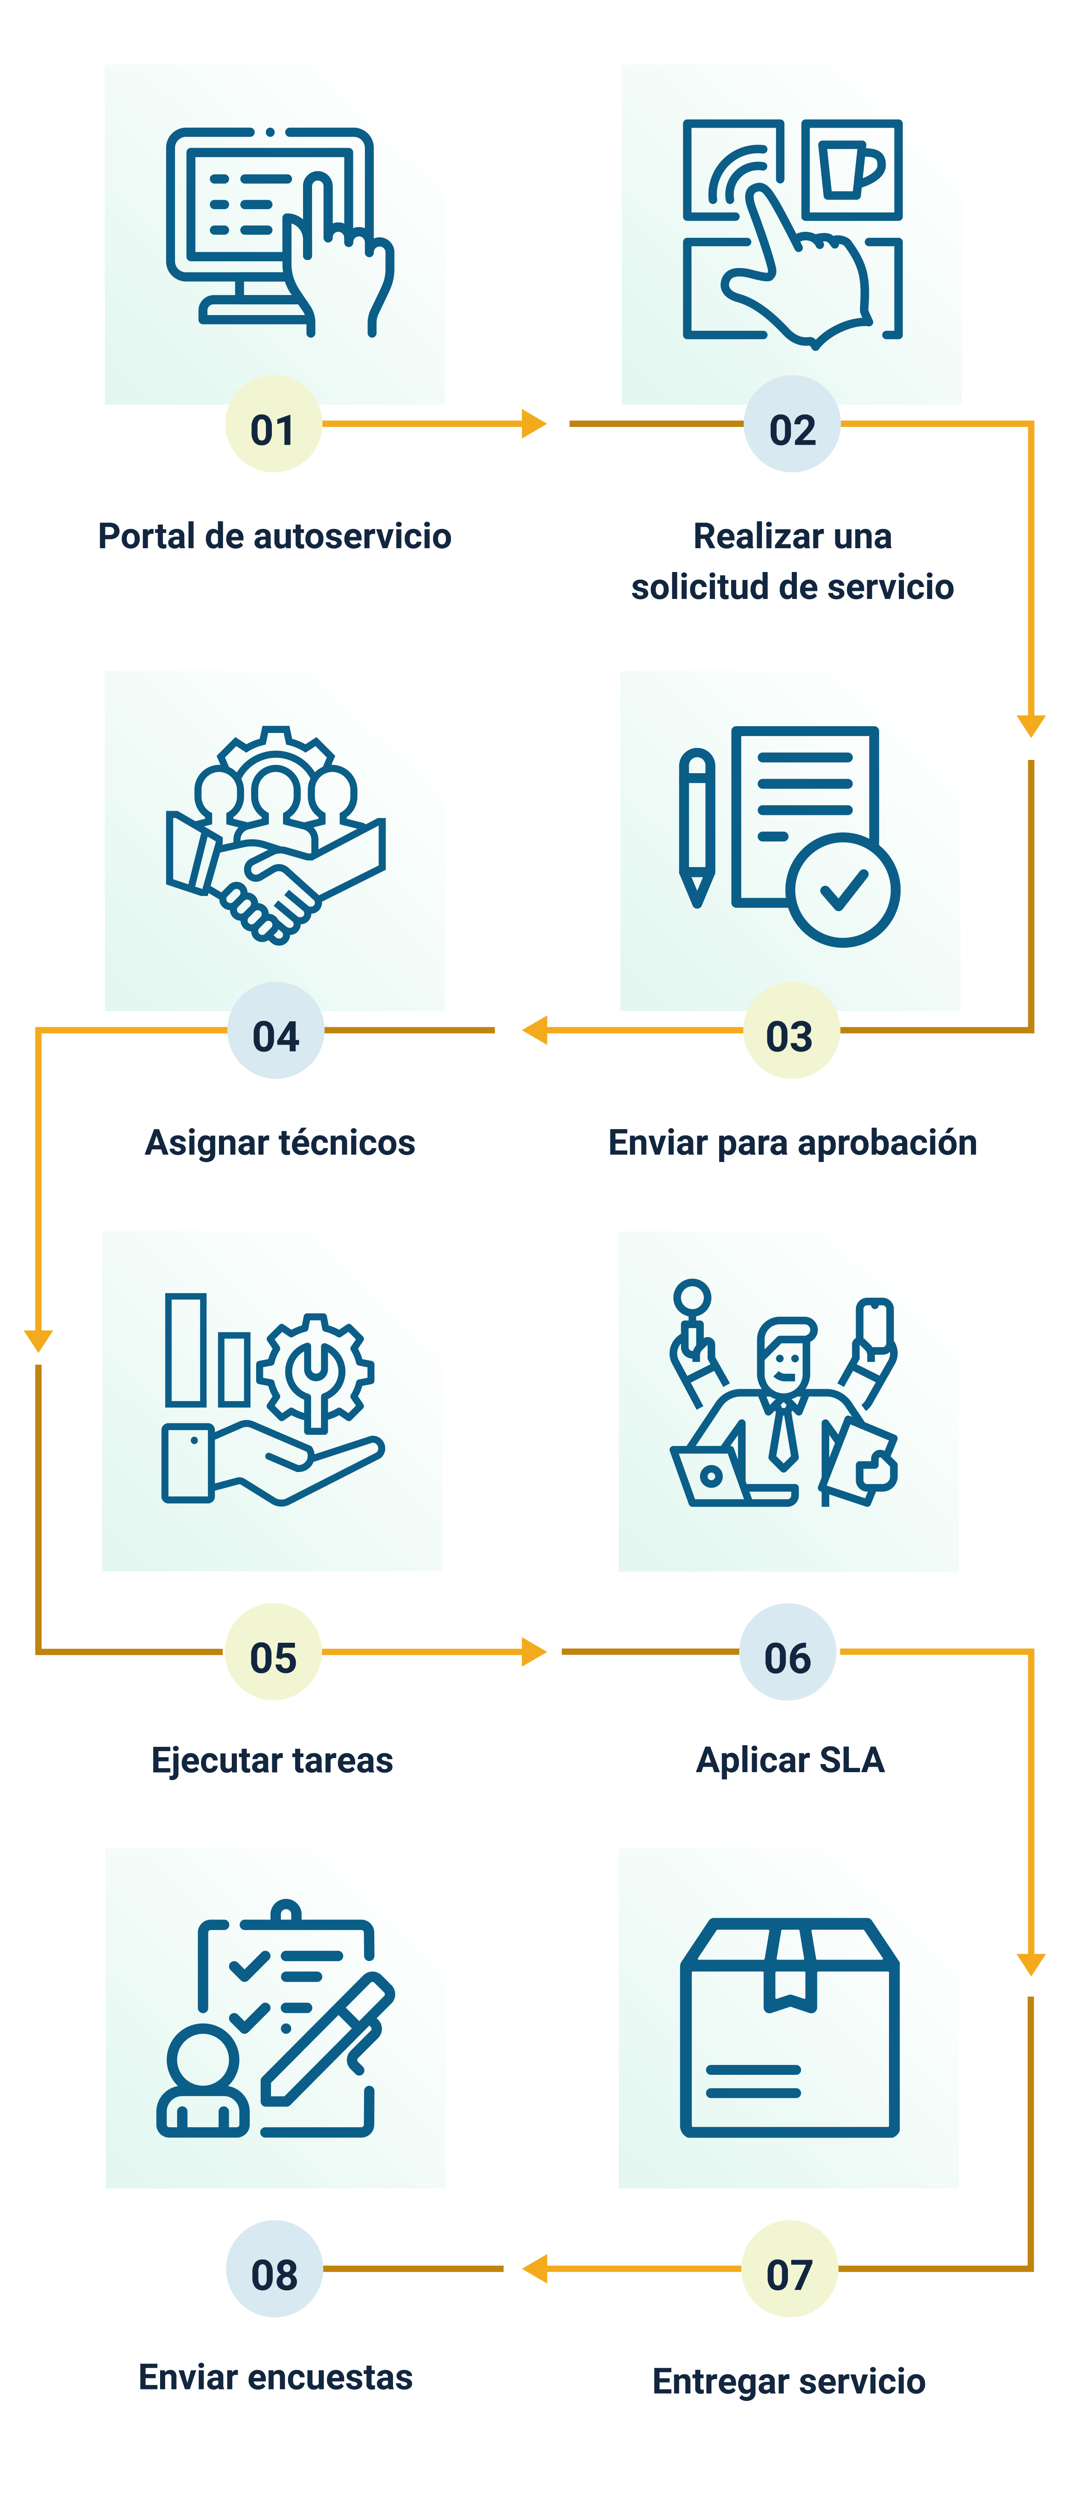 <svg xmlns="http://www.w3.org/2000/svg" xmlns:xlink="http://www.w3.org/1999/xlink" width="505" height="1183" viewBox="0 0 505 1183">
  <defs>
    <linearGradient id="linear-gradient" x1="0.067" y1="0.962" x2="0.863" y2="0.128" gradientUnits="objectBoundingBox">
      <stop offset="0" stop-color="#e3f7f0"/>
      <stop offset="1" stop-color="#fff"/>
    </linearGradient>
    <clipPath id="clip-path">
      <rect id="Rectángulo_293600" data-name="Rectángulo 293600" width="105.906" height="100.998" fill="#0b5e88"/>
    </clipPath>
    <clipPath id="clip-path-2">
      <rect id="Rectángulo_293601" data-name="Rectángulo 293601" width="104" height="104" fill="#0b5e88"/>
    </clipPath>
    <clipPath id="clip-path-3">
      <rect id="Rectángulo_293602" data-name="Rectángulo 293602" width="108.053" height="111.896" transform="translate(0 0)" fill="#0b5e88"/>
    </clipPath>
    <clipPath id="clip-path-4">
      <rect id="Rectángulo_293599" data-name="Rectángulo 293599" width="106.404" height="106.404" transform="translate(0 0)" fill="#0b5e88"/>
    </clipPath>
  </defs>
  <g id="Grupo_877543" data-name="Grupo 877543" transform="translate(-1223 9420.51)">
    <path id="Trazado_602690" data-name="Trazado 602690" d="M0,0H505V1183H0Z" transform="translate(1223 -9420.51)" fill="#fff"/>
    <path id="Trazado_602691" data-name="Trazado 602691" d="M42.177,13.742V18h-2.49V5.914H44.4a5.455,5.455,0,0,1,2.395.5,3.67,3.67,0,0,1,1.59,1.415,3.946,3.946,0,0,1,.556,2.088,3.47,3.47,0,0,1-1.216,2.8,5.065,5.065,0,0,1-3.366,1.025Zm0-2.017H44.4a2.187,2.187,0,0,0,1.507-.465,1.691,1.691,0,0,0,.519-1.328A1.994,1.994,0,0,0,45.9,8.5a1.953,1.953,0,0,0-1.444-.564H42.177Zm7.836,1.7a5.327,5.327,0,0,1,.515-2.382A3.767,3.767,0,0,1,52.01,9.425a4.323,4.323,0,0,1,2.245-.573,4.09,4.09,0,0,1,2.968,1.112,4.464,4.464,0,0,1,1.282,3.021l.017.614a4.694,4.694,0,0,1-1.154,3.316,4.472,4.472,0,0,1-6.2,0,4.777,4.777,0,0,1-1.158-3.387Zm2.4.17a3.357,3.357,0,0,0,.481,1.958,1.73,1.73,0,0,0,2.739.008,3.674,3.674,0,0,0,.49-2.141,3.324,3.324,0,0,0-.49-1.945,1.592,1.592,0,0,0-1.378-.69,1.566,1.566,0,0,0-1.361.686A3.735,3.735,0,0,0,52.412,13.6Zm12.634-2.328a6.517,6.517,0,0,0-.863-.066,1.757,1.757,0,0,0-1.785.921V18H60V9.019h2.266l.066,1.071a2.223,2.223,0,0,1,2-1.237,2.514,2.514,0,0,1,.747.108Zm4.441-4.458V9.019h1.536v1.76H69.487v4.482a1.07,1.07,0,0,0,.191.714.959.959,0,0,0,.73.216,3.826,3.826,0,0,0,.706-.058V17.95a4.938,4.938,0,0,1-1.453.216,2.29,2.29,0,0,1-2.573-2.548V10.778H65.777V9.019h1.312V6.811ZM77.564,18a2.664,2.664,0,0,1-.241-.805,2.9,2.9,0,0,1-2.266.971A3.189,3.189,0,0,1,72.87,17.4,2.456,2.456,0,0,1,72,15.477a2.538,2.538,0,0,1,1.058-2.191,5.222,5.222,0,0,1,3.059-.772h1.1V12a1.48,1.48,0,0,0-.32-1,1.257,1.257,0,0,0-1.009-.374,1.429,1.429,0,0,0-.95.291.987.987,0,0,0-.344.8H72.2a2.41,2.41,0,0,1,.481-1.444A3.182,3.182,0,0,1,74.044,9.23a4.961,4.961,0,0,1,1.976-.378,3.92,3.92,0,0,1,2.635.834,2.918,2.918,0,0,1,.975,2.345v3.893a4.294,4.294,0,0,0,.357,1.934V18ZM75.58,16.332a2.066,2.066,0,0,0,.979-.237,1.554,1.554,0,0,0,.664-.635V13.916h-.9q-1.8,0-1.917,1.245L74.4,15.3a.96.96,0,0,0,.315.739A1.225,1.225,0,0,0,75.58,16.332ZM84.005,18H81.6V5.25h2.407Zm5.835-4.557a5.413,5.413,0,0,1,.942-3.345A3.057,3.057,0,0,1,93.36,8.853a2.751,2.751,0,0,1,2.167.979V5.25h2.407V18H95.767l-.116-.955a2.823,2.823,0,0,1-2.308,1.121A3.049,3.049,0,0,1,90.8,16.917,5.587,5.587,0,0,1,89.841,13.443Zm2.4.179a3.546,3.546,0,0,0,.44,1.937,1.433,1.433,0,0,0,1.278.673,1.605,1.605,0,0,0,1.569-.939v-3.55a1.582,1.582,0,0,0-1.552-.939Q92.239,10.8,92.24,13.621Zm11.688,4.545a4.409,4.409,0,0,1-3.217-1.212,4.308,4.308,0,0,1-1.241-3.229v-.232a5.426,5.426,0,0,1,.523-2.42,3.838,3.838,0,0,1,1.482-1.644,4.159,4.159,0,0,1,2.187-.577,3.727,3.727,0,0,1,2.9,1.162,4.722,4.722,0,0,1,1.058,3.3v.979H101.9a2.229,2.229,0,0,0,.7,1.411,2.12,2.12,0,0,0,1.482.531,2.589,2.589,0,0,0,2.167-1l1.179,1.32a3.6,3.6,0,0,1-1.461,1.191A4.793,4.793,0,0,1,103.927,18.166Zm-.274-7.379a1.5,1.5,0,0,0-1.158.484,2.5,2.5,0,0,0-.569,1.384h3.337v-.192a1.786,1.786,0,0,0-.432-1.238A1.547,1.547,0,0,0,103.653,10.787ZM118.42,18a2.664,2.664,0,0,1-.241-.805,2.9,2.9,0,0,1-2.266.971,3.189,3.189,0,0,1-2.187-.764,2.456,2.456,0,0,1-.867-1.926,2.538,2.538,0,0,1,1.058-2.191,5.222,5.222,0,0,1,3.059-.772h1.1V12a1.48,1.48,0,0,0-.32-1,1.257,1.257,0,0,0-1.009-.374,1.429,1.429,0,0,0-.95.291.987.987,0,0,0-.344.8h-2.4a2.41,2.41,0,0,1,.481-1.444A3.182,3.182,0,0,1,114.9,9.23a4.961,4.961,0,0,1,1.976-.378,3.92,3.92,0,0,1,2.635.834,2.918,2.918,0,0,1,.975,2.345v3.893a4.294,4.294,0,0,0,.357,1.934V18Zm-1.984-1.668a2.066,2.066,0,0,0,.979-.237,1.554,1.554,0,0,0,.664-.635V13.916h-.9q-1.8,0-1.917,1.245l-.008.141a.96.96,0,0,0,.315.739A1.225,1.225,0,0,0,116.436,16.332Zm11.272.755a3.008,3.008,0,0,1-2.457,1.079,2.837,2.837,0,0,1-2.2-.83,3.543,3.543,0,0,1-.776-2.432V9.019h2.4v5.809q0,1.4,1.278,1.4a1.732,1.732,0,0,0,1.677-.848V9.019h2.407V18h-2.258Zm7.006-10.276V9.019h1.536v1.76h-1.536v4.482a1.07,1.07,0,0,0,.191.714.959.959,0,0,0,.73.216,3.826,3.826,0,0,0,.706-.058V17.95a4.939,4.939,0,0,1-1.453.216,2.29,2.29,0,0,1-2.573-2.548V10.778H131V9.019h1.312V6.811Zm2.25,6.616a5.327,5.327,0,0,1,.515-2.382,3.767,3.767,0,0,1,1.482-1.619,4.323,4.323,0,0,1,2.245-.573,4.09,4.09,0,0,1,2.968,1.112,4.464,4.464,0,0,1,1.282,3.021l.017.614a4.694,4.694,0,0,1-1.154,3.316,4.472,4.472,0,0,1-6.2,0,4.777,4.777,0,0,1-1.158-3.387Zm2.4.17a3.357,3.357,0,0,0,.481,1.958,1.73,1.73,0,0,0,2.739.008,3.674,3.674,0,0,0,.49-2.141,3.324,3.324,0,0,0-.49-1.945,1.592,1.592,0,0,0-1.378-.69,1.566,1.566,0,0,0-1.361.686A3.735,3.735,0,0,0,139.363,13.6Zm12.451,1.922a.773.773,0,0,0-.436-.693,4.95,4.95,0,0,0-1.4-.452q-3.2-.672-3.2-2.723a2.468,2.468,0,0,1,.992-2,4,4,0,0,1,2.594-.8,4.307,4.307,0,0,1,2.735.805,2.538,2.538,0,0,1,1.025,2.092h-2.4a1.161,1.161,0,0,0-.332-.851,1.405,1.405,0,0,0-1.038-.336,1.436,1.436,0,0,0-.938.274.865.865,0,0,0-.332.7.739.739,0,0,0,.378.643,3.885,3.885,0,0,0,1.274.423,10.407,10.407,0,0,1,1.511.4,2.482,2.482,0,0,1,1.9,2.416,2.343,2.343,0,0,1-1.054,1.988,4.548,4.548,0,0,1-2.723.76,4.75,4.75,0,0,1-2-.4,3.363,3.363,0,0,1-1.374-1.1,2.565,2.565,0,0,1-.5-1.515h2.274a1.252,1.252,0,0,0,.473.979,1.877,1.877,0,0,0,1.179.34,1.737,1.737,0,0,0,1.042-.261A.814.814,0,0,0,151.814,15.518Zm8.01,2.648a4.409,4.409,0,0,1-3.217-1.212,4.308,4.308,0,0,1-1.241-3.229v-.232a5.426,5.426,0,0,1,.523-2.42,3.838,3.838,0,0,1,1.482-1.644,4.159,4.159,0,0,1,2.187-.577,3.727,3.727,0,0,1,2.9,1.162,4.722,4.722,0,0,1,1.058,3.3v.979H157.8a2.228,2.228,0,0,0,.7,1.411,2.12,2.12,0,0,0,1.482.531,2.589,2.589,0,0,0,2.167-1l1.179,1.32a3.6,3.6,0,0,1-1.461,1.191A4.793,4.793,0,0,1,159.824,18.166Zm-.274-7.379a1.5,1.5,0,0,0-1.158.484,2.5,2.5,0,0,0-.569,1.384h3.337v-.192a1.786,1.786,0,0,0-.432-1.238A1.547,1.547,0,0,0,159.551,10.787Zm10.376.481a6.517,6.517,0,0,0-.863-.066,1.757,1.757,0,0,0-1.785.921V18h-2.4V9.019h2.266l.066,1.071a2.223,2.223,0,0,1,2-1.237,2.514,2.514,0,0,1,.747.108Zm4.665,3.8,1.668-6.051h2.507L175.737,18h-2.291l-3.03-8.981h2.507ZM182.353,18h-2.407V9.019h2.407ZM179.8,6.694a1.181,1.181,0,0,1,.361-.888,1.556,1.556,0,0,1,1.963,0,1.175,1.175,0,0,1,.365.888,1.178,1.178,0,0,1-.369.9,1.539,1.539,0,0,1-1.951,0A1.178,1.178,0,0,1,179.8,6.694Zm8.259,9.538a1.573,1.573,0,0,0,1.079-.365,1.28,1.28,0,0,0,.432-.971h2.25a3.077,3.077,0,0,1-.5,1.673,3.286,3.286,0,0,1-1.341,1.179,4.2,4.2,0,0,1-1.88.419,3.9,3.9,0,0,1-3.038-1.224,4.845,4.845,0,0,1-1.112-3.383V13.4a4.79,4.79,0,0,1,1.1-3.312,3.854,3.854,0,0,1,3.03-1.237,3.778,3.778,0,0,1,2.7.959,3.4,3.4,0,0,1,1.033,2.552h-2.25a1.648,1.648,0,0,0-.432-1.139,1.6,1.6,0,0,0-2.362.173,3.541,3.541,0,0,0-.427,1.983v.249a3.586,3.586,0,0,0,.423,2A1.463,1.463,0,0,0,188.064,16.232ZM195.725,18h-2.407V9.019h2.407ZM193.177,6.694a1.181,1.181,0,0,1,.361-.888,1.556,1.556,0,0,1,1.963,0,1.175,1.175,0,0,1,.365.888,1.178,1.178,0,0,1-.369.9,1.539,1.539,0,0,1-1.951,0A1.178,1.178,0,0,1,193.177,6.694Zm4.15,6.732a5.327,5.327,0,0,1,.515-2.382,3.767,3.767,0,0,1,1.482-1.619,4.323,4.323,0,0,1,2.245-.573,4.09,4.09,0,0,1,2.968,1.112,4.464,4.464,0,0,1,1.282,3.021l.017.614a4.694,4.694,0,0,1-1.154,3.316,4.472,4.472,0,0,1-6.2,0,4.777,4.777,0,0,1-1.158-3.387Zm2.4.17a3.357,3.357,0,0,0,.481,1.958,1.73,1.73,0,0,0,2.739.008,3.674,3.674,0,0,0,.49-2.141,3.324,3.324,0,0,0-.49-1.945,1.592,1.592,0,0,0-1.378-.69,1.566,1.566,0,0,0-1.361.686A3.735,3.735,0,0,0,199.726,13.6Z" transform="translate(1230.612 -9179.109)" fill="#12263f"/>
    <path id="Trazado_602692" data-name="Trazado 602692" d="M37.3,13.576H35.313V18h-2.49V5.914h4.491a5.076,5.076,0,0,1,3.3.955,3.3,3.3,0,0,1,1.162,2.7,3.718,3.718,0,0,1-.535,2.063,3.651,3.651,0,0,1-1.623,1.316l2.615,4.939V18H39.563Zm-1.984-2.017h2.009a2.057,2.057,0,0,0,1.453-.477,1.706,1.706,0,0,0,.515-1.316A1.826,1.826,0,0,0,38.8,8.421a2.018,2.018,0,0,0-1.49-.49h-2Zm12.335,6.607a4.409,4.409,0,0,1-3.217-1.212,4.308,4.308,0,0,1-1.241-3.229v-.232a5.426,5.426,0,0,1,.523-2.42A3.838,3.838,0,0,1,45.2,9.429a4.159,4.159,0,0,1,2.187-.577,3.727,3.727,0,0,1,2.9,1.162,4.722,4.722,0,0,1,1.058,3.3v.979H45.623a2.229,2.229,0,0,0,.7,1.411,2.12,2.12,0,0,0,1.482.531,2.589,2.589,0,0,0,2.167-1l1.179,1.32a3.6,3.6,0,0,1-1.461,1.191A4.793,4.793,0,0,1,47.648,18.166Zm-.274-7.379a1.5,1.5,0,0,0-1.158.484,2.5,2.5,0,0,0-.569,1.384h3.337v-.192a1.786,1.786,0,0,0-.432-1.238A1.547,1.547,0,0,0,47.374,10.787ZM57.908,18a2.664,2.664,0,0,1-.241-.805,2.9,2.9,0,0,1-2.266.971,3.189,3.189,0,0,1-2.187-.764,2.456,2.456,0,0,1-.867-1.926A2.538,2.538,0,0,1,53.4,13.285a5.222,5.222,0,0,1,3.059-.772h1.1V12a1.48,1.48,0,0,0-.32-1,1.257,1.257,0,0,0-1.009-.374,1.429,1.429,0,0,0-.95.291.987.987,0,0,0-.344.8h-2.4a2.41,2.41,0,0,1,.481-1.444A3.182,3.182,0,0,1,54.388,9.23a4.961,4.961,0,0,1,1.976-.378A3.92,3.92,0,0,1,59,9.687a2.918,2.918,0,0,1,.975,2.345v3.893a4.294,4.294,0,0,0,.357,1.934V18Zm-1.984-1.668a2.066,2.066,0,0,0,.979-.237,1.554,1.554,0,0,0,.664-.635V13.916h-.9q-1.8,0-1.917,1.245l-.008.141a.96.96,0,0,0,.315.739A1.225,1.225,0,0,0,55.924,16.332ZM64.349,18H61.942V5.25h2.407Zm4.507,0H66.449V9.019h2.407ZM66.308,6.694a1.181,1.181,0,0,1,.361-.888,1.556,1.556,0,0,1,1.963,0A1.175,1.175,0,0,1,69,6.694a1.178,1.178,0,0,1-.369.9,1.539,1.539,0,0,1-1.951,0A1.178,1.178,0,0,1,66.308,6.694Zm7.28,9.372h4.391V18H70.525V16.539l4.225-5.586h-4.1V9.019h7.2v1.413ZM84.686,18a2.664,2.664,0,0,1-.241-.805,2.9,2.9,0,0,1-2.266.971,3.189,3.189,0,0,1-2.187-.764,2.456,2.456,0,0,1-.867-1.926,2.538,2.538,0,0,1,1.058-2.191,5.222,5.222,0,0,1,3.059-.772h1.1V12a1.48,1.48,0,0,0-.32-1,1.257,1.257,0,0,0-1.009-.374,1.429,1.429,0,0,0-.95.291.987.987,0,0,0-.344.8h-2.4a2.41,2.41,0,0,1,.481-1.444A3.182,3.182,0,0,1,81.167,9.23a4.961,4.961,0,0,1,1.976-.378,3.92,3.92,0,0,1,2.635.834,2.918,2.918,0,0,1,.975,2.345v3.893a4.294,4.294,0,0,0,.357,1.934V18ZM82.7,16.332a2.066,2.066,0,0,0,.979-.237,1.554,1.554,0,0,0,.664-.635V13.916h-.9q-1.8,0-1.917,1.245l-.008.141a.96.96,0,0,0,.315.739A1.225,1.225,0,0,0,82.7,16.332Zm10.94-5.063a6.517,6.517,0,0,0-.863-.066,1.757,1.757,0,0,0-1.785.921V18H88.6V9.019h2.266l.066,1.071a2.223,2.223,0,0,1,2-1.237,2.514,2.514,0,0,1,.747.108Zm10.766,5.819a3.008,3.008,0,0,1-2.457,1.079,2.837,2.837,0,0,1-2.2-.83,3.543,3.543,0,0,1-.776-2.432V9.019h2.4v5.809q0,1.4,1.278,1.4a1.732,1.732,0,0,0,1.677-.848V9.019h2.407V18h-2.258Zm6.342-8.068.075,1.038a3.136,3.136,0,0,1,2.582-1.2,2.606,2.606,0,0,1,2.125.838,3.912,3.912,0,0,1,.714,2.507V18h-2.4V12.256a1.556,1.556,0,0,0-.332-1.108,1.486,1.486,0,0,0-1.1-.344,1.65,1.65,0,0,0-1.519.863V18h-2.4V9.019ZM123.268,18a2.664,2.664,0,0,1-.241-.805,2.9,2.9,0,0,1-2.266.971,3.189,3.189,0,0,1-2.187-.764,2.456,2.456,0,0,1-.867-1.926,2.538,2.538,0,0,1,1.058-2.191,5.222,5.222,0,0,1,3.059-.772h1.1V12a1.48,1.48,0,0,0-.32-1,1.257,1.257,0,0,0-1.009-.374,1.429,1.429,0,0,0-.95.291.987.987,0,0,0-.344.8h-2.4a2.41,2.41,0,0,1,.481-1.444,3.182,3.182,0,0,1,1.361-1.042,4.961,4.961,0,0,1,1.976-.378,3.92,3.92,0,0,1,2.635.834,2.918,2.918,0,0,1,.975,2.345v3.893a4.294,4.294,0,0,0,.357,1.934V18Zm-1.984-1.668a2.066,2.066,0,0,0,.979-.237,1.554,1.554,0,0,0,.664-.635V13.916h-.9q-1.8,0-1.917,1.245l-.008.141a.96.96,0,0,0,.315.739A1.225,1.225,0,0,0,121.284,16.332ZM8.2,39.518a.773.773,0,0,0-.436-.693,4.95,4.95,0,0,0-1.4-.452q-3.2-.672-3.2-2.723a2.468,2.468,0,0,1,.992-2,4,4,0,0,1,2.594-.8,4.307,4.307,0,0,1,2.735.805,2.538,2.538,0,0,1,1.025,2.092h-2.4a1.161,1.161,0,0,0-.332-.851,1.405,1.405,0,0,0-1.038-.336,1.436,1.436,0,0,0-.938.274.865.865,0,0,0-.332.7.739.739,0,0,0,.378.643,3.885,3.885,0,0,0,1.274.423A10.407,10.407,0,0,1,8.63,37a2.482,2.482,0,0,1,1.9,2.416,2.343,2.343,0,0,1-1.054,1.988,4.548,4.548,0,0,1-2.723.76,4.75,4.75,0,0,1-2-.4,3.363,3.363,0,0,1-1.374-1.1,2.565,2.565,0,0,1-.5-1.515H5.152a1.252,1.252,0,0,0,.473.979,1.877,1.877,0,0,0,1.179.34A1.737,1.737,0,0,0,7.846,40.2.814.814,0,0,0,8.2,39.518Zm3.5-2.092a5.327,5.327,0,0,1,.515-2.382A3.768,3.768,0,0,1,13.7,33.425a4.323,4.323,0,0,1,2.245-.573,4.09,4.09,0,0,1,2.968,1.112,4.464,4.464,0,0,1,1.282,3.021l.017.614a4.694,4.694,0,0,1-1.154,3.316,4.011,4.011,0,0,1-3.1,1.249,4.031,4.031,0,0,1-3.1-1.245A4.777,4.777,0,0,1,11.7,37.534Zm2.4.17a3.357,3.357,0,0,0,.481,1.958,1.73,1.73,0,0,0,2.739.008,3.674,3.674,0,0,0,.49-2.141,3.324,3.324,0,0,0-.49-1.945,1.592,1.592,0,0,0-1.378-.69,1.566,1.566,0,0,0-1.361.686A3.735,3.735,0,0,0,14.1,37.6ZM24.219,42H21.812V29.25h2.407Zm4.507,0H26.319V33.019h2.407ZM26.178,30.694a1.181,1.181,0,0,1,.361-.888,1.556,1.556,0,0,1,1.963,0,1.268,1.268,0,0,1,0,1.785,1.539,1.539,0,0,1-1.951,0A1.178,1.178,0,0,1,26.178,30.694Zm8.259,9.538a1.573,1.573,0,0,0,1.079-.365,1.28,1.28,0,0,0,.432-.971H38.2a3.077,3.077,0,0,1-.5,1.673,3.286,3.286,0,0,1-1.341,1.179,4.2,4.2,0,0,1-1.88.419,3.9,3.9,0,0,1-3.038-1.224,4.845,4.845,0,0,1-1.112-3.383V37.4a4.79,4.79,0,0,1,1.1-3.312,3.854,3.854,0,0,1,3.03-1.237,3.778,3.778,0,0,1,2.7.959A3.4,3.4,0,0,1,38.2,36.364h-2.25a1.648,1.648,0,0,0-.432-1.139,1.6,1.6,0,0,0-2.362.173,3.541,3.541,0,0,0-.427,1.983v.249a3.586,3.586,0,0,0,.423,2A1.463,1.463,0,0,0,34.437,40.232ZM42.1,42H39.692V33.019H42.1ZM39.551,30.694a1.181,1.181,0,0,1,.361-.888,1.556,1.556,0,0,1,1.963,0,1.268,1.268,0,0,1,0,1.785,1.539,1.539,0,0,1-1.951,0A1.178,1.178,0,0,1,39.551,30.694Zm7.4.116v2.208h1.536v1.76H46.947v4.482a1.07,1.07,0,0,0,.191.714.959.959,0,0,0,.73.216,3.826,3.826,0,0,0,.706-.058V41.95a4.939,4.939,0,0,1-1.453.216,2.29,2.29,0,0,1-2.573-2.548V34.778H43.236v-1.76h1.312V30.811ZM55.2,41.087a3.008,3.008,0,0,1-2.457,1.079,2.837,2.837,0,0,1-2.2-.83A3.543,3.543,0,0,1,49.76,38.9V33.019h2.4v5.809q0,1.4,1.278,1.4a1.732,1.732,0,0,0,1.677-.848V33.019h2.407V42H55.264Zm3.76-3.644A5.413,5.413,0,0,1,59.9,34.1a3.057,3.057,0,0,1,2.577-1.245,2.751,2.751,0,0,1,2.167.979V29.25h2.407V42H64.885l-.116-.955a2.823,2.823,0,0,1-2.308,1.121,3.049,3.049,0,0,1-2.544-1.249A5.587,5.587,0,0,1,58.958,37.443Zm2.4.179a3.546,3.546,0,0,0,.44,1.937,1.433,1.433,0,0,0,1.278.673,1.605,1.605,0,0,0,1.569-.939v-3.55a1.582,1.582,0,0,0-1.552-.939Q61.357,34.8,61.357,37.621Zm11.414-.179a5.413,5.413,0,0,1,.942-3.345,3.057,3.057,0,0,1,2.577-1.245,2.751,2.751,0,0,1,2.167.979V29.25h2.407V42H78.7l-.116-.955a2.823,2.823,0,0,1-2.308,1.121,3.049,3.049,0,0,1-2.544-1.249A5.587,5.587,0,0,1,72.77,37.443Zm2.4.179a3.546,3.546,0,0,0,.44,1.937,1.433,1.433,0,0,0,1.278.673,1.605,1.605,0,0,0,1.569-.939v-3.55A1.582,1.582,0,0,0,76.9,34.8Q75.169,34.8,75.169,37.621Zm11.688,4.545a4.409,4.409,0,0,1-3.217-1.212A4.308,4.308,0,0,1,82.4,37.725v-.232a5.426,5.426,0,0,1,.523-2.42A3.838,3.838,0,0,1,84.4,33.429a4.159,4.159,0,0,1,2.187-.577,3.727,3.727,0,0,1,2.9,1.162,4.722,4.722,0,0,1,1.058,3.3v.979H84.831a2.229,2.229,0,0,0,.7,1.411,2.12,2.12,0,0,0,1.482.531,2.589,2.589,0,0,0,2.167-1l1.179,1.32A3.6,3.6,0,0,1,88.9,41.739,4.793,4.793,0,0,1,86.857,42.166Zm-.274-7.379a1.5,1.5,0,0,0-1.158.484,2.5,2.5,0,0,0-.569,1.384h3.337v-.192a1.786,1.786,0,0,0-.432-1.238A1.547,1.547,0,0,0,86.583,34.787Zm14.427,4.731a.773.773,0,0,0-.436-.693,4.95,4.95,0,0,0-1.4-.452q-3.2-.672-3.2-2.723a2.468,2.468,0,0,1,.992-2,4,4,0,0,1,2.594-.8,4.307,4.307,0,0,1,2.735.805,2.538,2.538,0,0,1,1.025,2.092h-2.4a1.161,1.161,0,0,0-.332-.851,1.405,1.405,0,0,0-1.038-.336,1.436,1.436,0,0,0-.938.274.865.865,0,0,0-.332.7.739.739,0,0,0,.378.643,3.885,3.885,0,0,0,1.274.423,10.407,10.407,0,0,1,1.511.4,2.482,2.482,0,0,1,1.9,2.416,2.343,2.343,0,0,1-1.054,1.988,4.548,4.548,0,0,1-2.723.76,4.75,4.75,0,0,1-2-.4,3.363,3.363,0,0,1-1.374-1.1,2.565,2.565,0,0,1-.5-1.515h2.274a1.252,1.252,0,0,0,.473.979,1.877,1.877,0,0,0,1.179.34,1.737,1.737,0,0,0,1.042-.261A.814.814,0,0,0,101.01,39.518Zm8.01,2.648a4.409,4.409,0,0,1-3.217-1.212,4.308,4.308,0,0,1-1.241-3.229v-.232a5.426,5.426,0,0,1,.523-2.42,3.838,3.838,0,0,1,1.482-1.644,4.159,4.159,0,0,1,2.187-.577,3.727,3.727,0,0,1,2.9,1.162,4.722,4.722,0,0,1,1.058,3.3v.979h-5.719a2.229,2.229,0,0,0,.7,1.411,2.12,2.12,0,0,0,1.482.531,2.589,2.589,0,0,0,2.167-1l1.179,1.32a3.6,3.6,0,0,1-1.461,1.191A4.793,4.793,0,0,1,109.02,42.166Zm-.274-7.379a1.5,1.5,0,0,0-1.158.484,2.5,2.5,0,0,0-.569,1.384h3.337v-.192a1.786,1.786,0,0,0-.432-1.238A1.547,1.547,0,0,0,108.746,34.787Zm10.376.481a6.517,6.517,0,0,0-.863-.066,1.757,1.757,0,0,0-1.785.921V42h-2.4V33.019h2.266l.066,1.071a2.223,2.223,0,0,1,2-1.237,2.514,2.514,0,0,1,.747.108Zm4.665,3.8,1.668-6.051h2.507L124.932,42h-2.291l-3.03-8.981h2.507ZM131.548,42h-2.407V33.019h2.407ZM129,30.694a1.181,1.181,0,0,1,.361-.888,1.556,1.556,0,0,1,1.963,0,1.268,1.268,0,0,1,0,1.785,1.539,1.539,0,0,1-1.951,0A1.178,1.178,0,0,1,129,30.694Zm8.259,9.538a1.573,1.573,0,0,0,1.079-.365,1.28,1.28,0,0,0,.432-.971h2.25a3.077,3.077,0,0,1-.5,1.673,3.286,3.286,0,0,1-1.341,1.179,4.2,4.2,0,0,1-1.88.419,3.9,3.9,0,0,1-3.038-1.224,4.845,4.845,0,0,1-1.112-3.383V37.4a4.79,4.79,0,0,1,1.1-3.312,3.854,3.854,0,0,1,3.03-1.237,3.778,3.778,0,0,1,2.7.959,3.4,3.4,0,0,1,1.033,2.552h-2.25a1.648,1.648,0,0,0-.432-1.139,1.6,1.6,0,0,0-2.362.173,3.541,3.541,0,0,0-.427,1.983v.249a3.586,3.586,0,0,0,.423,2A1.463,1.463,0,0,0,137.259,40.232ZM144.921,42h-2.407V33.019h2.407Zm-2.548-11.306a1.181,1.181,0,0,1,.361-.888,1.556,1.556,0,0,1,1.963,0,1.268,1.268,0,0,1,0,1.785,1.539,1.539,0,0,1-1.951,0A1.178,1.178,0,0,1,142.372,30.694Zm4.15,6.732a5.327,5.327,0,0,1,.515-2.382,3.767,3.767,0,0,1,1.482-1.619,4.323,4.323,0,0,1,2.245-.573,4.09,4.09,0,0,1,2.968,1.112,4.464,4.464,0,0,1,1.282,3.021l.017.614a4.694,4.694,0,0,1-1.154,3.316,4.472,4.472,0,0,1-6.2,0,4.777,4.777,0,0,1-1.158-3.387Zm2.4.17a3.357,3.357,0,0,0,.481,1.958,1.73,1.73,0,0,0,2.739.008,3.674,3.674,0,0,0,.49-2.141,3.324,3.324,0,0,0-.49-1.945,1.592,1.592,0,0,0-1.378-.69,1.566,1.566,0,0,0-1.361.686A3.735,3.735,0,0,0,148.922,37.6Z" transform="translate(1519.276 -9179.109)" fill="#12263f"/>
    <path id="Trazado_602693" data-name="Trazado 602693" d="M41.15,15.51H36.784L35.954,18H33.306L37.8,5.914h2.308L44.636,18H41.989Zm-3.694-2.017h3.021L38.959,8.969Zm13.016,2.025a.773.773,0,0,0-.436-.693,4.95,4.95,0,0,0-1.4-.452q-3.2-.672-3.2-2.723a2.468,2.468,0,0,1,.992-2,4,4,0,0,1,2.594-.8,4.307,4.307,0,0,1,2.735.805A2.538,2.538,0,0,1,52.78,11.75h-2.4a1.161,1.161,0,0,0-.332-.851,1.405,1.405,0,0,0-1.038-.336,1.436,1.436,0,0,0-.938.274.865.865,0,0,0-.332.7.739.739,0,0,0,.378.643,3.885,3.885,0,0,0,1.274.423A10.407,10.407,0,0,1,50.9,13a2.482,2.482,0,0,1,1.9,2.416,2.343,2.343,0,0,1-1.054,1.988,4.548,4.548,0,0,1-2.723.76,4.75,4.75,0,0,1-2-.4,3.363,3.363,0,0,1-1.374-1.1,2.565,2.565,0,0,1-.5-1.515h2.274a1.252,1.252,0,0,0,.473.979,1.877,1.877,0,0,0,1.179.34,1.737,1.737,0,0,0,1.042-.261A.814.814,0,0,0,50.472,15.518ZM56.88,18H54.473V9.019H56.88ZM54.332,6.694a1.181,1.181,0,0,1,.361-.888,1.556,1.556,0,0,1,1.963,0,1.175,1.175,0,0,1,.365.888,1.178,1.178,0,0,1-.369.9,1.539,1.539,0,0,1-1.951,0A1.178,1.178,0,0,1,54.332,6.694Zm4.175,6.749a5.264,5.264,0,0,1,.984-3.329,3.187,3.187,0,0,1,2.652-1.262,2.8,2.8,0,0,1,2.3,1.013l.1-.847h2.175V17.7a3.839,3.839,0,0,1-.535,2.05,3.439,3.439,0,0,1-1.507,1.328,5.3,5.3,0,0,1-2.274.457,4.925,4.925,0,0,1-1.926-.394,3.418,3.418,0,0,1-1.419-1.017l1.063-1.461a2.81,2.81,0,0,0,2.175,1,2.057,2.057,0,0,0,1.486-.51,1.915,1.915,0,0,0,.531-1.448v-.481a2.775,2.775,0,0,1-2.183.938A3.179,3.179,0,0,1,59.507,16.9a5.262,5.262,0,0,1-1-3.358Zm2.4.179a3.278,3.278,0,0,0,.49,1.916,1.558,1.558,0,0,0,1.345.694,1.666,1.666,0,0,0,1.569-.823V11.626a1.662,1.662,0,0,0-1.552-.823,1.568,1.568,0,0,0-1.357.707A3.694,3.694,0,0,0,60.906,13.621Zm9.861-4.6.075,1.038a3.136,3.136,0,0,1,2.582-1.2,2.606,2.606,0,0,1,2.125.838,3.912,3.912,0,0,1,.714,2.507V18h-2.4V12.256a1.556,1.556,0,0,0-.332-1.108,1.486,1.486,0,0,0-1.1-.344,1.65,1.65,0,0,0-1.519.863V18h-2.4V9.019ZM83.285,18a2.664,2.664,0,0,1-.241-.805,2.9,2.9,0,0,1-2.266.971,3.189,3.189,0,0,1-2.187-.764,2.456,2.456,0,0,1-.867-1.926,2.538,2.538,0,0,1,1.058-2.191,5.222,5.222,0,0,1,3.059-.772h1.1V12a1.48,1.48,0,0,0-.32-1,1.257,1.257,0,0,0-1.009-.374,1.429,1.429,0,0,0-.95.291.987.987,0,0,0-.344.8h-2.4a2.41,2.41,0,0,1,.481-1.444A3.182,3.182,0,0,1,79.765,9.23a4.961,4.961,0,0,1,1.976-.378,3.92,3.92,0,0,1,2.635.834,2.918,2.918,0,0,1,.975,2.345v3.893a4.294,4.294,0,0,0,.357,1.934V18ZM81.3,16.332a2.066,2.066,0,0,0,.979-.237,1.554,1.554,0,0,0,.664-.635V13.916h-.9q-1.8,0-1.917,1.245l-.008.141a.96.96,0,0,0,.315.739A1.225,1.225,0,0,0,81.3,16.332Zm10.94-5.063a6.517,6.517,0,0,0-.863-.066,1.757,1.757,0,0,0-1.785.921V18h-2.4V9.019h2.266l.066,1.071a2.223,2.223,0,0,1,2-1.237,2.514,2.514,0,0,1,.747.108ZM100.5,6.811V9.019h1.536v1.76H100.5v4.482a1.07,1.07,0,0,0,.191.714.959.959,0,0,0,.73.216,3.826,3.826,0,0,0,.706-.058V17.95a4.938,4.938,0,0,1-1.453.216A2.29,2.29,0,0,1,98.1,15.618V10.778H96.79V9.019H98.1V6.811Zm7.006,11.355a4.409,4.409,0,0,1-3.217-1.212,4.308,4.308,0,0,1-1.241-3.229v-.232a5.426,5.426,0,0,1,.523-2.42,3.838,3.838,0,0,1,1.482-1.644,4.159,4.159,0,0,1,2.187-.577,3.727,3.727,0,0,1,2.9,1.162,4.722,4.722,0,0,1,1.058,3.3v.979h-5.719a2.229,2.229,0,0,0,.7,1.411,2.12,2.12,0,0,0,1.482.531,2.589,2.589,0,0,0,2.167-1l1.179,1.32a3.6,3.6,0,0,1-1.461,1.191A4.793,4.793,0,0,1,107.507,18.166Zm-.274-7.379a1.5,1.5,0,0,0-1.158.484,2.5,2.5,0,0,0-.569,1.384h3.337v-.192a1.786,1.786,0,0,0-.432-1.238A1.547,1.547,0,0,0,107.233,10.787Zm.216-5.537h2.615l-2.3,2.573h-1.951ZM116.3,16.232a1.573,1.573,0,0,0,1.079-.365,1.28,1.28,0,0,0,.432-.971h2.25a3.077,3.077,0,0,1-.5,1.673,3.286,3.286,0,0,1-1.341,1.179,4.2,4.2,0,0,1-1.88.419,3.9,3.9,0,0,1-3.038-1.224,4.845,4.845,0,0,1-1.112-3.383V13.4a4.79,4.79,0,0,1,1.1-3.312,3.854,3.854,0,0,1,3.03-1.237,3.778,3.778,0,0,1,2.7.959,3.4,3.4,0,0,1,1.033,2.552h-2.25a1.648,1.648,0,0,0-.432-1.139,1.6,1.6,0,0,0-2.362.173,3.541,3.541,0,0,0-.427,1.983v.249a3.586,3.586,0,0,0,.423,2A1.463,1.463,0,0,0,116.3,16.232Zm7.338-7.213.075,1.038a3.136,3.136,0,0,1,2.582-1.2,2.606,2.606,0,0,1,2.125.838,3.912,3.912,0,0,1,.714,2.507V18h-2.4V12.256a1.556,1.556,0,0,0-.332-1.108,1.486,1.486,0,0,0-1.1-.344,1.65,1.65,0,0,0-1.519.863V18h-2.4V9.019ZM133.48,18h-2.407V9.019h2.407ZM130.931,6.694a1.181,1.181,0,0,1,.361-.888,1.556,1.556,0,0,1,1.963,0,1.175,1.175,0,0,1,.365.888,1.178,1.178,0,0,1-.369.9,1.539,1.539,0,0,1-1.951,0A1.178,1.178,0,0,1,130.931,6.694Zm8.259,9.538a1.573,1.573,0,0,0,1.079-.365,1.28,1.28,0,0,0,.432-.971h2.25a3.077,3.077,0,0,1-.5,1.673,3.286,3.286,0,0,1-1.341,1.179,4.2,4.2,0,0,1-1.88.419,3.9,3.9,0,0,1-3.038-1.224,4.845,4.845,0,0,1-1.112-3.383V13.4a4.79,4.79,0,0,1,1.1-3.312,3.854,3.854,0,0,1,3.03-1.237,3.778,3.778,0,0,1,2.7.959,3.4,3.4,0,0,1,1.033,2.552H140.7a1.648,1.648,0,0,0-.432-1.139,1.6,1.6,0,0,0-2.362.173,3.541,3.541,0,0,0-.427,1.983v.249a3.586,3.586,0,0,0,.423,2A1.463,1.463,0,0,0,139.191,16.232Zm4.756-2.806a5.327,5.327,0,0,1,.515-2.382,3.767,3.767,0,0,1,1.482-1.619,4.323,4.323,0,0,1,2.245-.573,4.09,4.09,0,0,1,2.968,1.112,4.464,4.464,0,0,1,1.282,3.021l.017.614a4.694,4.694,0,0,1-1.154,3.316,4.472,4.472,0,0,1-6.2,0,4.777,4.777,0,0,1-1.158-3.387Zm2.4.17a3.357,3.357,0,0,0,.481,1.958,1.73,1.73,0,0,0,2.739.008,3.674,3.674,0,0,0,.49-2.141,3.324,3.324,0,0,0-.49-1.945,1.592,1.592,0,0,0-1.378-.69,1.566,1.566,0,0,0-1.361.686A3.735,3.735,0,0,0,146.346,13.6ZM158.8,15.518a.773.773,0,0,0-.436-.693,4.95,4.95,0,0,0-1.4-.452q-3.2-.672-3.2-2.723a2.468,2.468,0,0,1,.992-2,4,4,0,0,1,2.594-.8,4.307,4.307,0,0,1,2.735.805A2.538,2.538,0,0,1,161.1,11.75h-2.4a1.161,1.161,0,0,0-.332-.851,1.405,1.405,0,0,0-1.038-.336,1.436,1.436,0,0,0-.938.274.865.865,0,0,0-.332.7.739.739,0,0,0,.378.643,3.885,3.885,0,0,0,1.274.423,10.407,10.407,0,0,1,1.511.4,2.482,2.482,0,0,1,1.9,2.416,2.343,2.343,0,0,1-1.054,1.988,4.548,4.548,0,0,1-2.723.76,4.75,4.75,0,0,1-2-.4,3.363,3.363,0,0,1-1.374-1.1,2.565,2.565,0,0,1-.5-1.515h2.274a1.252,1.252,0,0,0,.473.979,1.877,1.877,0,0,0,1.179.34,1.737,1.737,0,0,0,1.042-.261A.814.814,0,0,0,158.8,15.518Z" transform="translate(1258.138 -8892.164)" fill="#12263f"/>
    <path id="Trazado_602185" data-name="Trazado 602185" d="M2309.3-9451h108.724" transform="translate(-942.388 231)" fill="none" stroke="#f3ab1d" stroke-width="3"/>
    <path id="Trazado_602187" data-name="Trazado 602187" d="M2309.3-9451h91.79v142.945" transform="translate(-690.025 231)" fill="none" stroke="#f3ab1d" stroke-width="3"/>
    <path id="Trazado_602189" data-name="Trazado 602189" d="M2309.3-9451h89.949" transform="translate(-942.025 517.945)" fill="none" stroke="#bf840d" stroke-width="3"/>
    <path id="Trazado_602201" data-name="Trazado 602201" d="M2309.3-9451h89.84" transform="translate(3888.025 -18090) rotate(180)" fill="none" stroke="#bf840d" stroke-width="3"/>
    <path id="Trazado_602203" data-name="Trazado 602203" d="M2309.3-9451h87.231v135.931" transform="translate(3637.715 -18089.877) rotate(180)" fill="none" stroke="#bf840d" stroke-width="3"/>
    <path id="Trazado_602205" data-name="Trazado 602205" d="M2309.3-9451h97.862" transform="translate(3883.163 -17798) rotate(180)" fill="none" stroke="#f3ab1d" stroke-width="3"/>
    <path id="Trazado_602191" data-name="Trazado 602191" d="M0,0H127.886V93.428" transform="translate(1711.066 -9060.94) rotate(90)" fill="none" stroke="#bf840d" stroke-width="3"/>
    <path id="Trazado_602200" data-name="Trazado 602200" d="M0,90.428H148.362V0" transform="translate(1620.638 -8490.638) rotate(-90)" fill="none" stroke="#f3ab1d" stroke-width="3"/>
    <path id="Trazado_602486" data-name="Trazado 602486" d="M0,0H147.417V90.428" transform="translate(1241.183 -8785.638) rotate(-90)" fill="none" stroke="#f3ab1d" stroke-width="3"/>
    <path id="Trazado_602186" data-name="Trazado 602186" d="M2309.3-9451h90.747" transform="translate(-816.747 231)" fill="none" stroke="#bf840d" stroke-width="3"/>
    <path id="Trazado_602190" data-name="Trazado 602190" d="M2309.3-9451h108.724" transform="translate(-833.801 517.946)" fill="none" stroke="#f3ab1d" stroke-width="3"/>
    <path id="Trazado_602202" data-name="Trazado 602202" d="M2309.3-9451h110.318" transform="translate(3781.396 -18089.877) rotate(180)" fill="none" stroke="#f3ab1d" stroke-width="3"/>
    <path id="Trazado_602204" data-name="Trazado 602204" d="M2418.025-9451H2309.3v128.814" transform="translate(4020.163 -17798) rotate(180)" fill="none" stroke="#bf840d" stroke-width="3"/>
    <path id="Trazado_602206" data-name="Trazado 602206" d="M2309.3-9451h102.068" transform="translate(3770.645 -17798) rotate(180)" fill="none" stroke="#bf840d" stroke-width="3"/>
    <path id="Trazado_602694" data-name="Trazado 602694" d="M7,0l7,12H0Z" transform="translate(1482 -9227) rotate(90)" fill="#f3ab1d"/>
    <path id="Trazado_602695" data-name="Trazado 602695" d="M7,0l7,12H0Z" transform="translate(1470 -8926.055) rotate(-90)" fill="#f3ab1d"/>
    <path id="Trazado_602696" data-name="Trazado 602696" d="M7,0l7,12H0Z" transform="translate(1482 -8645.877) rotate(90)" fill="#f3ab1d"/>
    <path id="Trazado_602697" data-name="Trazado 602697" d="M7,0l7,12H0Z" transform="translate(1470 -8340) rotate(-90)" fill="#f3ab1d"/>
    <path id="Trazado_602698" data-name="Trazado 602698" d="M7,0l7,10.725H0Z" transform="translate(1718.066 -9071.275) rotate(180)" fill="#f3ab1d"/>
    <path id="Trazado_602699" data-name="Trazado 602699" d="M7,0l7,10.725H0Z" transform="translate(1248.183 -8780.275) rotate(180)" fill="#f3ab1d"/>
    <path id="Trazado_602700" data-name="Trazado 602700" d="M7,0l7,10.725H0Z" transform="translate(1718.066 -8485.275) rotate(180)" fill="#f3ab1d"/>
    <path id="Trazado_602701" data-name="Trazado 602701" d="M0,0H161V161H0Z" transform="translate(1272.612 -9390)" fill="url(#linear-gradient)"/>
    <path id="Trazado_602702" data-name="Trazado 602702" d="M0,0H161V161H0Z" transform="translate(1273 -8546)" fill="url(#linear-gradient)"/>
    <path id="Trazado_602703" data-name="Trazado 602703" d="M0,0H161V161H0Z" transform="translate(1517.276 -9390)" fill="url(#linear-gradient)"/>
    <path id="Trazado_602704" data-name="Trazado 602704" d="M0,0H161V161H0Z" transform="translate(1515.862 -8546)" fill="url(#linear-gradient)"/>
    <path id="Trazado_602705" data-name="Trazado 602705" d="M0,0H161V161H0Z" transform="translate(1515.862 -8837.877)" fill="url(#linear-gradient)"/>
    <path id="Trazado_602706" data-name="Trazado 602706" d="M0,0H161V161H0Z" transform="translate(1272.612 -9103.055)" fill="url(#linear-gradient)"/>
    <path id="Trazado_602707" data-name="Trazado 602707" d="M0,0H161V161H0Z" transform="translate(1271.414 -8838)" fill="url(#linear-gradient)"/>
    <path id="Trazado_602192" data-name="Trazado 602192" d="M14,60H36.81a2,2,0,0,0,0-4H16V16H56V40.3a2,2,0,0,0,4,0V14a2,2,0,0,0-2-2H14a2,2,0,0,0-2,2V58A2,2,0,0,0,14,60Z" transform="translate(1534.276 -9376)" fill="#0b5e88"/>
    <path id="Trazado_602193" data-name="Trazado 602193" d="M114,12H70a2,2,0,0,0-2,2V58a2,2,0,0,0,2,2h44a2,2,0,0,0,2-2V14A2,2,0,0,0,114,12Zm-2,44H72V16h40Z" transform="translate(1534.276 -9376)" fill="#0b5e88"/>
    <path id="Trazado_602194" data-name="Trazado 602194" d="M99.75,102.3c-.12-1.65,1-9.2-.44-16.8S93.5,72.33,91.72,69.65s-6.9-3.34-8.55-2.48a6.3,6.3,0,0,0-1.1-.78c-2.58-1.38-7.21-.12-7.36-.06a8.59,8.59,0,0,0-2.29-.86,10.19,10.19,0,0,0-6.81.7c-3.5-6.84-6.82-13.27-9.56-17.61-2.3-3.62-5.44-8.59-11.23-5.74-5.53,2.72-3,9.55-1.74,12.83,2.71,7.22,6.69,18.77,8,23.42s1.35,4.84.81,5.51c-.68,0-2.5-.21-7.12-1.4-7.45-1.92-12.24-.7-14.22,3.65-2.05,4.52-.11,9.6,6.92,11.55,8.6,2.37,16,9.27,21.9,15.48,3.73,4,7.95,5.67,12.56,5.13A8.33,8.33,0,0,1,73,120.5a2,2,0,0,0,3.41.12c0-.05,3-4.46,10.11-7.84,8.08-3.84,13-2.9,13.06-2.9a2,2,0,0,0,2.24-2.8c-.66-1.43-1.82-3.93-2.07-4.78Zm-14.93,6.87a33.28,33.28,0,0,0-10,7.09,3.6,3.6,0,0,0-3-1.3c-3.48.54-6.6-.72-9.56-3.84-6.43-6.83-14.38-14-23.73-16.6-3.32-.92-5.78-2.89-4.34-6,.39-.87,1.58-3.5,9.57-1.44,6.87,1.78,9.4,2.09,10.84.5,2.29-2.52,1.74-4.48.55-8.75,0-.1-2.29-8.46-8.31-24.55-1.81-4.84-1.88-7-.24-7.84,2.23-1.09,3.35,0,6.08,4.29,3.26,5.16,9.5,17.46,12.21,22.85a2,2,0,1,0,3.57-1.8l-1-2a6,6,0,0,1,4.12-.37,4.86,4.86,0,0,1,3.26,2.55,2,2,0,1,0,3.7-1.5,6.911,6.911,0,0,0-.33-.66,3,3,0,0,1,2,.14,7.57,7.57,0,0,1,1.93,2.2,2,2,0,0,0,3.7-1.21c2.35.26,2.73,1.18,3,1.61,1.31,1.8,5.31,7.25,6.51,13.72,1.48,7.92-.05,15.25.52,17.14a26.089,26.089,0,0,0,1,2.44,32.45,32.45,0,0,0-12.05,3.33Z" transform="translate(1534.276 -9376)" fill="#0b5e88"/>
    <path id="Trazado_602195" data-name="Trazado 602195" d="M50,112H16V72H42.31a2,2,0,0,0,0-4H14a2,2,0,0,0-2,2v44a2,2,0,0,0,2,2H50a2,2,0,0,0,0-4Z" transform="translate(1534.276 -9376)" fill="#0b5e88"/>
    <path id="Trazado_602196" data-name="Trazado 602196" d="M114,68H100a2,2,0,0,0,0,4h12v40h-3.73a2,2,0,0,0,0,4H114a2,2,0,0,0,2-2V70A2,2,0,0,0,114,68Z" transform="translate(1534.276 -9376)" fill="#0b5e88"/>
    <path id="Trazado_602197" data-name="Trazado 602197" d="M50.21,24.16A22.15,22.15,0,0,0,47.5,24,23.54,23.54,0,0,0,24.16,50.28a2.014,2.014,0,0,0,4-.47A19.759,19.759,0,0,1,28,47.5,19.53,19.53,0,0,1,47.5,28a19,19,0,0,1,2.26.13,2.013,2.013,0,0,0,.45-4Z" transform="translate(1534.276 -9376)" fill="#0b5e88"/>
    <path id="Trazado_602198" data-name="Trazado 602198" d="M47.5,36a12.09,12.09,0,0,1,2,.17,2,2,0,1,0,.69-3.94A16.1,16.1,0,0,0,47.5,32,15.51,15.51,0,0,0,32,47.5a15.21,15.21,0,0,0,.25,2.78,2,2,0,1,0,3.93-.72A11.77,11.77,0,0,1,36,47.5,11.51,11.51,0,0,1,47.5,36Z" transform="translate(1534.276 -9376)" fill="#0b5e88"/>
    <path id="Trazado_602199" data-name="Trazado 602199" d="M80.53,50H94.17a2,2,0,0,0,2-1.78l.43-4c2.59-.78,11.4-3.94,11.4-10.58,0-6.94-5.1-7.88-9.4-8l.15-1.42a2,2,0,0,0-2-2.22H78a2,2,0,0,0-2,2.21l2.53,24A2,2,0,0,0,80.53,50ZM104,33.64c0,2.83-4,5-6.94,6.18l1.1-10.19C102.7,29.74,104,30.44,104,33.64ZM94.53,26,92.37,46h-10L80.22,26Z" transform="translate(1534.276 -9376)" fill="#0b5e88"/>
    <path id="Trazado_602708" data-name="Trazado 602708" d="M23,0A23,23,0,1,1,0,23,23,23,0,0,1,23,0Z" transform="translate(1329.612 -9243)" fill="#f2f5d1"/>
    <path id="Trazado_602709" data-name="Trazado 602709" d="M20.063,15.121a7.2,7.2,0,0,1-1.221,4.512A4.261,4.261,0,0,1,15.268,21.2a4.291,4.291,0,0,1-3.555-1.533,6.992,6.992,0,0,1-1.26-4.395V12.65a7.109,7.109,0,0,1,1.235-4.521,4.293,4.293,0,0,1,3.56-1.543A4.3,4.3,0,0,1,18.8,8.114a6.97,6.97,0,0,1,1.26,4.39ZM17.24,12.244a5.207,5.207,0,0,0-.483-2.576,1.634,1.634,0,0,0-1.509-.806,1.6,1.6,0,0,0-1.47.767,4.873,4.873,0,0,0-.5,2.4v3.46a5.466,5.466,0,0,0,.474,2.586,1.612,1.612,0,0,0,1.519.846,1.585,1.585,0,0,0,1.494-.811,5.335,5.335,0,0,0,.479-2.483ZM28.822,21H26V10.121l-3.369,1.045V8.871L28.52,6.762h.3Z" transform="translate(1331.612 -9231)" fill="#12263f"/>
    <path id="Trazado_602710" data-name="Trazado 602710" d="M23,0A23,23,0,1,1,0,23,23,23,0,0,1,23,0Z" transform="translate(1575 -9243)" fill="#d9e9f1"/>
    <path id="Trazado_602711" data-name="Trazado 602711" d="M20.063,15.121a7.2,7.2,0,0,1-1.221,4.512A4.261,4.261,0,0,1,15.268,21.2a4.291,4.291,0,0,1-3.555-1.533,6.992,6.992,0,0,1-1.26-4.395V12.65a7.109,7.109,0,0,1,1.235-4.521,4.293,4.293,0,0,1,3.56-1.543A4.3,4.3,0,0,1,18.8,8.114a6.97,6.97,0,0,1,1.26,4.39ZM17.24,12.244a5.207,5.207,0,0,0-.483-2.576,1.634,1.634,0,0,0-1.509-.806,1.6,1.6,0,0,0-1.47.767,4.873,4.873,0,0,0-.5,2.4v3.46a5.466,5.466,0,0,0,.474,2.586,1.612,1.612,0,0,0,1.519.846,1.585,1.585,0,0,0,1.494-.811,5.335,5.335,0,0,0,.479-2.483ZM31.713,21H21.967V19.066l4.6-4.9a11.347,11.347,0,0,0,1.4-1.807,2.9,2.9,0,0,0,.454-1.465A2.172,2.172,0,0,0,27.943,9.4a1.727,1.727,0,0,0-1.367-.542,1.863,1.863,0,0,0-1.509.659,2.611,2.611,0,0,0-.552,1.733H21.684a4.661,4.661,0,0,1,.62-2.373A4.371,4.371,0,0,1,24.057,7.2a5.328,5.328,0,0,1,2.568-.61,5.045,5.045,0,0,1,3.413,1.055,3.731,3.731,0,0,1,1.216,2.979,4.781,4.781,0,0,1-.547,2.148,11.939,11.939,0,0,1-1.875,2.549L25.6,18.725h6.113Z" transform="translate(1577.276 -9231)" fill="#12263f"/>
    <path id="Trazado_602712" data-name="Trazado 602712" d="M23,0A23,23,0,1,1,0,23,23,23,0,0,1,23,0Z" transform="translate(1330.612 -8956.055)" fill="#d9e9f1"/>
    <path id="Trazado_602713" data-name="Trazado 602713" d="M20.063,15.121a7.2,7.2,0,0,1-1.221,4.512A4.261,4.261,0,0,1,15.268,21.2a4.291,4.291,0,0,1-3.555-1.533,6.992,6.992,0,0,1-1.26-4.395V12.65a7.109,7.109,0,0,1,1.235-4.521,4.293,4.293,0,0,1,3.56-1.543A4.3,4.3,0,0,1,18.8,8.114a6.97,6.97,0,0,1,1.26,4.39ZM17.24,12.244a5.207,5.207,0,0,0-.483-2.576,1.634,1.634,0,0,0-1.509-.806,1.6,1.6,0,0,0-1.47.767,4.873,4.873,0,0,0-.5,2.4v3.46a5.466,5.466,0,0,0,.474,2.586,1.612,1.612,0,0,0,1.519.846,1.585,1.585,0,0,0,1.494-.811,5.335,5.335,0,0,0,.479-2.483Zm13.076,3.4h1.611v2.275H30.316V21H27.494V17.924h-5.83l-.127-1.777,5.928-9.365h2.852Zm-5.967,0h3.145v-5.02l-.186.322Z" transform="translate(1332.612 -8944.055)" fill="#12263f"/>
    <path id="Trazado_602714" data-name="Trazado 602714" d="M60.557,15.51H56.191L55.361,18H52.713l4.5-12.086H59.52L64.044,18H61.4Zm-3.694-2.017h3.021L58.366,8.969Zm16.236.1a5.387,5.387,0,0,1-.942,3.324,3.021,3.021,0,0,1-2.544,1.249,2.8,2.8,0,0,1-2.2-.946v4.233h-2.4V9.019H67.24l.083.88A2.819,2.819,0,0,1,69.6,8.853a3.041,3.041,0,0,1,2.582,1.229,5.532,5.532,0,0,1,.921,3.387Zm-2.4-.174a3.535,3.535,0,0,0-.444-1.934,1.446,1.446,0,0,0-1.291-.681,1.571,1.571,0,0,0-1.552.863v3.677a1.6,1.6,0,0,0,1.569.888Q70.7,16.232,70.7,13.418ZM77.117,18H74.71V5.25h2.407Zm4.507,0H79.218V9.019h2.407ZM79.076,6.694a1.181,1.181,0,0,1,.361-.888,1.556,1.556,0,0,1,1.963,0,1.175,1.175,0,0,1,.365.888,1.178,1.178,0,0,1-.369.9,1.539,1.539,0,0,1-1.951,0A1.178,1.178,0,0,1,79.076,6.694Zm8.259,9.538a1.573,1.573,0,0,0,1.079-.365,1.28,1.28,0,0,0,.432-.971H91.1a3.077,3.077,0,0,1-.5,1.673,3.286,3.286,0,0,1-1.341,1.179,4.2,4.2,0,0,1-1.88.419,3.9,3.9,0,0,1-3.038-1.224,4.845,4.845,0,0,1-1.112-3.383V13.4a4.79,4.79,0,0,1,1.1-3.312,3.854,3.854,0,0,1,3.03-1.237,3.778,3.778,0,0,1,2.7.959A3.4,3.4,0,0,1,91.1,12.364h-2.25a1.648,1.648,0,0,0-.432-1.139,1.6,1.6,0,0,0-2.362.173,3.541,3.541,0,0,0-.427,1.983v.249a3.586,3.586,0,0,0,.423,2A1.463,1.463,0,0,0,87.336,16.232ZM97.67,18a2.664,2.664,0,0,1-.241-.805,2.9,2.9,0,0,1-2.266.971,3.189,3.189,0,0,1-2.187-.764,2.456,2.456,0,0,1-.867-1.926,2.538,2.538,0,0,1,1.058-2.191,5.222,5.222,0,0,1,3.059-.772h1.1V12a1.48,1.48,0,0,0-.32-1A1.257,1.257,0,0,0,96,10.629a1.429,1.429,0,0,0-.95.291.987.987,0,0,0-.344.8h-2.4a2.41,2.41,0,0,1,.481-1.444A3.182,3.182,0,0,1,94.151,9.23a4.961,4.961,0,0,1,1.976-.378,3.92,3.92,0,0,1,2.635.834,2.918,2.918,0,0,1,.975,2.345v3.893a4.294,4.294,0,0,0,.357,1.934V18Zm-1.984-1.668a2.066,2.066,0,0,0,.979-.237,1.554,1.554,0,0,0,.664-.635V13.916h-.9q-1.8,0-1.917,1.245l-.008.141a.96.96,0,0,0,.315.739A1.225,1.225,0,0,0,95.686,16.332Zm10.94-5.063a6.517,6.517,0,0,0-.863-.066,1.757,1.757,0,0,0-1.785.921V18h-2.4V9.019h2.266l.066,1.071a2.223,2.223,0,0,1,2-1.237,2.514,2.514,0,0,1,.747.108Zm11.812,3.561a1.278,1.278,0,0,0-.5-1.083,6.533,6.533,0,0,0-1.793-.8,12.71,12.71,0,0,1-2.05-.826,3.35,3.35,0,0,1-2.059-3,2.919,2.919,0,0,1,.552-1.747,3.6,3.6,0,0,1,1.585-1.2,5.967,5.967,0,0,1,2.32-.432,5.432,5.432,0,0,1,2.308.469,3.674,3.674,0,0,1,1.573,1.324,3.464,3.464,0,0,1,.56,1.942h-2.49a1.63,1.63,0,0,0-.523-1.291,2.15,2.15,0,0,0-1.469-.461,2.3,2.3,0,0,0-1.419.386,1.217,1.217,0,0,0-.506,1.017,1.166,1.166,0,0,0,.594.988,6.705,6.705,0,0,0,1.747.747,7.55,7.55,0,0,1,3.1,1.585,3.157,3.157,0,0,1,.971,2.357,2.909,2.909,0,0,1-1.187,2.461,5.2,5.2,0,0,1-3.2.892,6.171,6.171,0,0,1-2.54-.51,4.019,4.019,0,0,1-1.747-1.4,3.582,3.582,0,0,1-.6-2.059h2.5q0,2,2.391,2a2.326,2.326,0,0,0,1.386-.361A1.175,1.175,0,0,0,118.439,14.829ZM125.113,16H130.4v2h-7.778V5.914h2.49Zm13.7-.49h-4.366l-.83,2.49h-2.648l4.5-12.086h2.308L142.3,18h-2.648Zm-3.694-2.017h3.021l-1.519-4.524Z" transform="translate(1499.638 -8600)" fill="#12263f"/>
    <path id="Trazado_602715" data-name="Trazado 602715" d="M48.38,12.762H43.6V16H49.21v2h-8.1V5.914h8.085V7.931H43.6v2.88H48.38Zm4.673-3.744V18.49a3.213,3.213,0,0,1-.789,2.312,3,3,0,0,1-2.274.826,4.878,4.878,0,0,1-1.187-.141v-1.9a4.5,4.5,0,0,0,.755.075q1.087,0,1.087-1.154V9.019Zm-2.6-2.324a1.181,1.181,0,0,1,.361-.888,1.562,1.562,0,0,1,1.967,0,1.181,1.181,0,0,1,.361.888,1.178,1.178,0,0,1-.369.9,1.539,1.539,0,0,1-1.951,0A1.178,1.178,0,0,1,50.455,6.694Zm8.608,11.472a4.409,4.409,0,0,1-3.217-1.212,4.308,4.308,0,0,1-1.241-3.229v-.232a5.426,5.426,0,0,1,.523-2.42A3.838,3.838,0,0,1,56.61,9.429,4.159,4.159,0,0,1,58.8,8.853a3.727,3.727,0,0,1,2.9,1.162,4.722,4.722,0,0,1,1.058,3.3v.979H57.038a2.229,2.229,0,0,0,.7,1.411,2.12,2.12,0,0,0,1.482.531,2.589,2.589,0,0,0,2.167-1l1.179,1.32a3.6,3.6,0,0,1-1.461,1.191A4.793,4.793,0,0,1,59.063,18.166Zm-.274-7.379a1.5,1.5,0,0,0-1.158.484,2.5,2.5,0,0,0-.569,1.384H60.4v-.192a1.786,1.786,0,0,0-.432-1.238A1.547,1.547,0,0,0,58.789,10.787Zm9.064,5.445a1.573,1.573,0,0,0,1.079-.365,1.28,1.28,0,0,0,.432-.971h2.25a3.077,3.077,0,0,1-.5,1.673,3.286,3.286,0,0,1-1.341,1.179,4.2,4.2,0,0,1-1.88.419,3.9,3.9,0,0,1-3.038-1.224,4.845,4.845,0,0,1-1.112-3.383V13.4a4.79,4.79,0,0,1,1.1-3.312,3.854,3.854,0,0,1,3.03-1.237,3.778,3.778,0,0,1,2.7.959,3.4,3.4,0,0,1,1.033,2.552h-2.25a1.648,1.648,0,0,0-.432-1.139,1.6,1.6,0,0,0-2.362.173,3.541,3.541,0,0,0-.427,1.983v.249a3.586,3.586,0,0,0,.423,2A1.463,1.463,0,0,0,67.854,16.232Zm10.509.855a3.008,3.008,0,0,1-2.457,1.079,2.837,2.837,0,0,1-2.2-.83,3.543,3.543,0,0,1-.776-2.432V9.019h2.4v5.809q0,1.4,1.278,1.4a1.732,1.732,0,0,0,1.677-.848V9.019h2.407V18H78.429ZM85.368,6.811V9.019H86.9v1.76H85.368v4.482a1.07,1.07,0,0,0,.191.714.959.959,0,0,0,.73.216A3.826,3.826,0,0,0,87,16.132V17.95a4.938,4.938,0,0,1-1.453.216,2.29,2.29,0,0,1-2.573-2.548V10.778H81.658V9.019h1.312V6.811ZM93.445,18a2.664,2.664,0,0,1-.241-.805,2.9,2.9,0,0,1-2.266.971,3.189,3.189,0,0,1-2.187-.764,2.456,2.456,0,0,1-.867-1.926,2.538,2.538,0,0,1,1.058-2.191A5.222,5.222,0,0,1,92,12.513h1.1V12a1.48,1.48,0,0,0-.32-1,1.257,1.257,0,0,0-1.009-.374,1.429,1.429,0,0,0-.95.291.987.987,0,0,0-.344.8h-2.4a2.41,2.41,0,0,1,.481-1.444A3.182,3.182,0,0,1,89.926,9.23,4.961,4.961,0,0,1,91.9,8.853a3.92,3.92,0,0,1,2.635.834,2.918,2.918,0,0,1,.975,2.345v3.893a4.294,4.294,0,0,0,.357,1.934V18Zm-1.984-1.668a2.066,2.066,0,0,0,.979-.237,1.554,1.554,0,0,0,.664-.635V13.916h-.9q-1.8,0-1.917,1.245l-.008.141a.96.96,0,0,0,.315.739A1.225,1.225,0,0,0,91.461,16.332Zm10.94-5.063a6.517,6.517,0,0,0-.863-.066,1.757,1.757,0,0,0-1.785.921V18h-2.4V9.019h2.266l.066,1.071a2.223,2.223,0,0,1,2-1.237,2.514,2.514,0,0,1,.747.108Zm8.259-4.458V9.019H112.2v1.76h-1.536v4.482a1.07,1.07,0,0,0,.191.714.959.959,0,0,0,.73.216,3.826,3.826,0,0,0,.706-.058V17.95a4.938,4.938,0,0,1-1.453.216,2.29,2.29,0,0,1-2.573-2.548V10.778H106.95V9.019h1.312V6.811ZM118.738,18a2.664,2.664,0,0,1-.241-.805,2.9,2.9,0,0,1-2.266.971,3.189,3.189,0,0,1-2.187-.764,2.456,2.456,0,0,1-.867-1.926,2.538,2.538,0,0,1,1.058-2.191,5.222,5.222,0,0,1,3.059-.772h1.1V12a1.48,1.48,0,0,0-.32-1,1.257,1.257,0,0,0-1.009-.374,1.429,1.429,0,0,0-.95.291.987.987,0,0,0-.344.8h-2.4a2.41,2.41,0,0,1,.481-1.444,3.182,3.182,0,0,1,1.361-1.042,4.961,4.961,0,0,1,1.976-.378,3.92,3.92,0,0,1,2.635.834,2.918,2.918,0,0,1,.975,2.345v3.893a4.294,4.294,0,0,0,.357,1.934V18Zm-1.984-1.668a2.066,2.066,0,0,0,.979-.237,1.554,1.554,0,0,0,.664-.635V13.916h-.9q-1.8,0-1.917,1.245l-.008.141a.96.96,0,0,0,.315.739A1.225,1.225,0,0,0,116.754,16.332Zm10.94-5.063a6.517,6.517,0,0,0-.863-.066,1.757,1.757,0,0,0-1.785.921V18h-2.4V9.019h2.266l.066,1.071a2.223,2.223,0,0,1,2-1.237,2.514,2.514,0,0,1,.747.108Zm5.288,6.9a4.409,4.409,0,0,1-3.217-1.212,4.308,4.308,0,0,1-1.241-3.229v-.232a5.426,5.426,0,0,1,.523-2.42,3.838,3.838,0,0,1,1.482-1.644,4.159,4.159,0,0,1,2.187-.577,3.727,3.727,0,0,1,2.9,1.162,4.722,4.722,0,0,1,1.058,3.3v.979h-5.719a2.228,2.228,0,0,0,.7,1.411,2.12,2.12,0,0,0,1.482.531,2.589,2.589,0,0,0,2.167-1l1.179,1.32a3.6,3.6,0,0,1-1.461,1.191A4.793,4.793,0,0,1,132.982,18.166Zm-.274-7.379a1.5,1.5,0,0,0-1.158.484,2.5,2.5,0,0,0-.569,1.384h3.337v-.192a1.786,1.786,0,0,0-.432-1.238A1.547,1.547,0,0,0,132.708,10.787ZM143.241,18a2.664,2.664,0,0,1-.241-.805,2.9,2.9,0,0,1-2.266.971,3.189,3.189,0,0,1-2.187-.764,2.456,2.456,0,0,1-.867-1.926,2.538,2.538,0,0,1,1.058-2.191,5.222,5.222,0,0,1,3.059-.772h1.1V12a1.48,1.48,0,0,0-.32-1,1.257,1.257,0,0,0-1.009-.374,1.429,1.429,0,0,0-.95.291.987.987,0,0,0-.344.8h-2.4a2.41,2.41,0,0,1,.481-1.444,3.182,3.182,0,0,1,1.361-1.042,4.961,4.961,0,0,1,1.976-.378,3.92,3.92,0,0,1,2.635.834,2.918,2.918,0,0,1,.975,2.345v3.893a4.294,4.294,0,0,0,.357,1.934V18Zm-1.984-1.668a2.066,2.066,0,0,0,.979-.237,1.554,1.554,0,0,0,.664-.635V13.916H142q-1.8,0-1.917,1.245l-.008.141a.96.96,0,0,0,.315.739A1.225,1.225,0,0,0,141.258,16.332Zm10.758-.813a.773.773,0,0,0-.436-.693,4.95,4.95,0,0,0-1.4-.452q-3.2-.672-3.2-2.723a2.468,2.468,0,0,1,.992-2,4,4,0,0,1,2.594-.8,4.307,4.307,0,0,1,2.735.805,2.538,2.538,0,0,1,1.025,2.092h-2.4a1.161,1.161,0,0,0-.332-.851,1.405,1.405,0,0,0-1.038-.336,1.436,1.436,0,0,0-.938.274.865.865,0,0,0-.332.7.739.739,0,0,0,.378.643,3.885,3.885,0,0,0,1.274.423,10.407,10.407,0,0,1,1.511.4,2.482,2.482,0,0,1,1.9,2.416,2.343,2.343,0,0,1-1.054,1.988,4.548,4.548,0,0,1-2.723.76,4.75,4.75,0,0,1-2-.4,3.363,3.363,0,0,1-1.374-1.1,2.565,2.565,0,0,1-.5-1.515h2.274a1.252,1.252,0,0,0,.473.979,1.877,1.877,0,0,0,1.179.34,1.737,1.737,0,0,0,1.042-.261A.814.814,0,0,0,152.015,15.518Z" transform="translate(1254.414 -8599.877)" fill="#12263f"/>
    <path id="Trazado_602716" data-name="Trazado 602716" d="M40.934,12.762H36.153V16h5.611v2h-8.1V5.914h8.085V7.931H36.153v2.88h4.781Zm4.341-3.744.075,1.038a3.136,3.136,0,0,1,2.582-1.2,2.606,2.606,0,0,1,2.125.838,3.912,3.912,0,0,1,.714,2.507V18h-2.4V12.256a1.556,1.556,0,0,0-.332-1.108,1.486,1.486,0,0,0-1.1-.344,1.65,1.65,0,0,0-1.519.863V18h-2.4V9.019ZM55.461,6.811V9.019H57v1.76H55.461v4.482a1.07,1.07,0,0,0,.191.714.959.959,0,0,0,.73.216,3.826,3.826,0,0,0,.706-.058V17.95a4.939,4.939,0,0,1-1.453.216,2.29,2.29,0,0,1-2.573-2.548V10.778H51.75V9.019h1.312V6.811Zm7.919,4.458a6.517,6.517,0,0,0-.863-.066,1.757,1.757,0,0,0-1.785.921V18h-2.4V9.019H60.6l.066,1.071a2.223,2.223,0,0,1,2-1.237,2.514,2.514,0,0,1,.747.108Zm5.288,6.9a4.409,4.409,0,0,1-3.217-1.212,4.308,4.308,0,0,1-1.241-3.229v-.232a5.426,5.426,0,0,1,.523-2.42,3.838,3.838,0,0,1,1.482-1.644A4.159,4.159,0,0,1,68.4,8.853a3.727,3.727,0,0,1,2.9,1.162,4.722,4.722,0,0,1,1.058,3.3v.979H66.642a2.229,2.229,0,0,0,.7,1.411,2.12,2.12,0,0,0,1.482.531,2.589,2.589,0,0,0,2.167-1l1.179,1.32a3.6,3.6,0,0,1-1.461,1.191A4.793,4.793,0,0,1,68.667,18.166Zm-.274-7.379a1.5,1.5,0,0,0-1.158.484,2.5,2.5,0,0,0-.569,1.384H70v-.192a1.786,1.786,0,0,0-.432-1.238A1.547,1.547,0,0,0,68.393,10.787Zm4.98,2.656a5.264,5.264,0,0,1,.984-3.329A3.187,3.187,0,0,1,77.01,8.853a2.8,2.8,0,0,1,2.3,1.013l.1-.847h2.175V17.7a3.839,3.839,0,0,1-.535,2.05,3.439,3.439,0,0,1-1.507,1.328,5.3,5.3,0,0,1-2.274.457,4.925,4.925,0,0,1-1.926-.394,3.418,3.418,0,0,1-1.419-1.017l1.063-1.461a2.81,2.81,0,0,0,2.175,1,2.057,2.057,0,0,0,1.486-.51,1.915,1.915,0,0,0,.531-1.448v-.481a2.775,2.775,0,0,1-2.183.938A3.179,3.179,0,0,1,74.374,16.9a5.262,5.262,0,0,1-1-3.358Zm2.4.179a3.278,3.278,0,0,0,.49,1.916,1.558,1.558,0,0,0,1.345.694,1.666,1.666,0,0,0,1.569-.823V11.626a1.662,1.662,0,0,0-1.552-.823,1.568,1.568,0,0,0-1.357.707A3.694,3.694,0,0,0,75.773,13.621ZM88.631,18a2.664,2.664,0,0,1-.241-.805,2.9,2.9,0,0,1-2.266.971,3.189,3.189,0,0,1-2.187-.764,2.456,2.456,0,0,1-.867-1.926,2.538,2.538,0,0,1,1.058-2.191,5.222,5.222,0,0,1,3.059-.772h1.1V12a1.48,1.48,0,0,0-.32-1,1.257,1.257,0,0,0-1.009-.374,1.429,1.429,0,0,0-.95.291.987.987,0,0,0-.344.8h-2.4a2.41,2.41,0,0,1,.481-1.444A3.182,3.182,0,0,1,85.111,9.23a4.961,4.961,0,0,1,1.976-.378,3.92,3.92,0,0,1,2.635.834,2.918,2.918,0,0,1,.975,2.345v3.893a4.294,4.294,0,0,0,.357,1.934V18Zm-1.984-1.668a2.066,2.066,0,0,0,.979-.237,1.554,1.554,0,0,0,.664-.635V13.916h-.9q-1.8,0-1.917,1.245l-.008.141a.96.96,0,0,0,.315.739A1.225,1.225,0,0,0,86.647,16.332Zm10.94-5.063a6.517,6.517,0,0,0-.863-.066,1.757,1.757,0,0,0-1.785.921V18h-2.4V9.019h2.266l.066,1.071a2.223,2.223,0,0,1,2-1.237,2.514,2.514,0,0,1,.747.108Zm10.251,4.25a.773.773,0,0,0-.436-.693,4.95,4.95,0,0,0-1.4-.452q-3.2-.672-3.2-2.723a2.468,2.468,0,0,1,.992-2,4,4,0,0,1,2.594-.8,4.307,4.307,0,0,1,2.735.805,2.538,2.538,0,0,1,1.025,2.092h-2.4a1.161,1.161,0,0,0-.332-.851,1.405,1.405,0,0,0-1.038-.336,1.436,1.436,0,0,0-.938.274.865.865,0,0,0-.332.7.739.739,0,0,0,.378.643,3.885,3.885,0,0,0,1.274.423,10.407,10.407,0,0,1,1.511.4,2.482,2.482,0,0,1,1.9,2.416,2.343,2.343,0,0,1-1.054,1.988,4.548,4.548,0,0,1-2.723.76,4.75,4.75,0,0,1-2-.4,3.363,3.363,0,0,1-1.374-1.1,2.565,2.565,0,0,1-.5-1.515h2.274a1.252,1.252,0,0,0,.473.979,1.877,1.877,0,0,0,1.179.34,1.737,1.737,0,0,0,1.042-.261A.814.814,0,0,0,107.839,15.518Zm8.01,2.648a4.409,4.409,0,0,1-3.217-1.212,4.308,4.308,0,0,1-1.241-3.229v-.232a5.426,5.426,0,0,1,.523-2.42A3.838,3.838,0,0,1,113.4,9.429a4.159,4.159,0,0,1,2.187-.577,3.727,3.727,0,0,1,2.9,1.162,4.722,4.722,0,0,1,1.058,3.3v.979h-5.719a2.229,2.229,0,0,0,.7,1.411,2.12,2.12,0,0,0,1.482.531,2.589,2.589,0,0,0,2.167-1l1.179,1.32a3.6,3.6,0,0,1-1.461,1.191A4.793,4.793,0,0,1,115.849,18.166Zm-.274-7.379a1.5,1.5,0,0,0-1.158.484,2.5,2.5,0,0,0-.569,1.384h3.337v-.192a1.786,1.786,0,0,0-.432-1.238A1.547,1.547,0,0,0,115.575,10.787Zm10.376.481a6.517,6.517,0,0,0-.863-.066,1.757,1.757,0,0,0-1.785.921V18h-2.4V9.019h2.266l.066,1.071a2.223,2.223,0,0,1,2-1.237,2.514,2.514,0,0,1,.747.108Zm4.665,3.8,1.668-6.051h2.507L131.761,18H129.47l-3.03-8.981h2.507ZM138.377,18H135.97V9.019h2.407ZM135.829,6.694a1.181,1.181,0,0,1,.361-.888,1.556,1.556,0,0,1,1.963,0,1.175,1.175,0,0,1,.365.888,1.178,1.178,0,0,1-.369.9,1.539,1.539,0,0,1-1.951,0A1.178,1.178,0,0,1,135.829,6.694Zm8.259,9.538a1.573,1.573,0,0,0,1.079-.365,1.28,1.28,0,0,0,.432-.971h2.25a3.077,3.077,0,0,1-.5,1.673,3.286,3.286,0,0,1-1.341,1.179,4.2,4.2,0,0,1-1.88.419,3.9,3.9,0,0,1-3.038-1.224,4.845,4.845,0,0,1-1.112-3.383V13.4a4.79,4.79,0,0,1,1.1-3.312,3.854,3.854,0,0,1,3.03-1.237,3.778,3.778,0,0,1,2.7.959,3.4,3.4,0,0,1,1.033,2.552H145.6a1.648,1.648,0,0,0-.432-1.139,1.6,1.6,0,0,0-2.362.173,3.541,3.541,0,0,0-.427,1.983v.249a3.586,3.586,0,0,0,.423,2A1.463,1.463,0,0,0,144.088,16.232ZM151.75,18h-2.407V9.019h2.407ZM149.2,6.694a1.181,1.181,0,0,1,.361-.888,1.556,1.556,0,0,1,1.963,0,1.175,1.175,0,0,1,.365.888,1.178,1.178,0,0,1-.369.9,1.539,1.539,0,0,1-1.951,0A1.178,1.178,0,0,1,149.2,6.694Zm4.15,6.732a5.327,5.327,0,0,1,.515-2.382,3.767,3.767,0,0,1,1.482-1.619,4.323,4.323,0,0,1,2.245-.573,4.09,4.09,0,0,1,2.968,1.112,4.464,4.464,0,0,1,1.282,3.021l.017.614a4.694,4.694,0,0,1-1.154,3.316,4.472,4.472,0,0,1-6.2,0,4.777,4.777,0,0,1-1.158-3.387Zm2.4.17a3.357,3.357,0,0,0,.481,1.958,1.73,1.73,0,0,0,2.739.008,3.674,3.674,0,0,0,.49-2.141,3.324,3.324,0,0,0-.49-1.945,1.592,1.592,0,0,0-1.378-.69,1.566,1.566,0,0,0-1.361.686A3.735,3.735,0,0,0,155.751,13.6Z" transform="translate(1499 -8306)" fill="#12263f"/>
    <path id="Trazado_602717" data-name="Trazado 602717" d="M40.677,12.762H35.9V16h5.611v2h-8.1V5.914H41.49V7.931H35.9v2.88h4.781Zm4.341-3.744.075,1.038a3.136,3.136,0,0,1,2.582-1.2,2.606,2.606,0,0,1,2.125.838,3.912,3.912,0,0,1,.714,2.507V18h-2.4V12.256a1.556,1.556,0,0,0-.332-1.108,1.486,1.486,0,0,0-1.1-.344,1.65,1.65,0,0,0-1.519.863V18h-2.4V9.019ZM55.693,15.07l1.668-6.051h2.507L56.839,18H54.548l-3.03-8.981h2.507ZM63.454,18H61.047V9.019h2.407ZM60.906,6.694a1.181,1.181,0,0,1,.361-.888,1.556,1.556,0,0,1,1.963,0,1.175,1.175,0,0,1,.365.888,1.178,1.178,0,0,1-.369.9,1.539,1.539,0,0,1-1.951,0A1.178,1.178,0,0,1,60.906,6.694ZM70.635,18a2.664,2.664,0,0,1-.241-.805,2.9,2.9,0,0,1-2.266.971A3.189,3.189,0,0,1,65.94,17.4a2.456,2.456,0,0,1-.867-1.926,2.538,2.538,0,0,1,1.058-2.191,5.222,5.222,0,0,1,3.059-.772h1.1V12a1.48,1.48,0,0,0-.32-1,1.257,1.257,0,0,0-1.009-.374,1.429,1.429,0,0,0-.95.291.987.987,0,0,0-.344.8h-2.4a2.41,2.41,0,0,1,.481-1.444A3.182,3.182,0,0,1,67.115,9.23a4.961,4.961,0,0,1,1.976-.378,3.92,3.92,0,0,1,2.635.834,2.918,2.918,0,0,1,.975,2.345v3.893a4.294,4.294,0,0,0,.357,1.934V18Zm-1.984-1.668a2.066,2.066,0,0,0,.979-.237,1.554,1.554,0,0,0,.664-.635V13.916h-.9q-1.8,0-1.917,1.245l-.008.141a.96.96,0,0,0,.315.739A1.225,1.225,0,0,0,68.651,16.332Zm10.94-5.063a6.517,6.517,0,0,0-.863-.066,1.757,1.757,0,0,0-1.785.921V18h-2.4V9.019H76.81l.066,1.071a2.223,2.223,0,0,1,2-1.237,2.514,2.514,0,0,1,.747.108Zm9.521,6.9A4.409,4.409,0,0,1,85.9,16.954a4.308,4.308,0,0,1-1.241-3.229v-.232a5.426,5.426,0,0,1,.523-2.42,3.838,3.838,0,0,1,1.482-1.644,4.159,4.159,0,0,1,2.187-.577,3.727,3.727,0,0,1,2.9,1.162,4.722,4.722,0,0,1,1.058,3.3v.979H87.087a2.229,2.229,0,0,0,.7,1.411,2.12,2.12,0,0,0,1.482.531,2.589,2.589,0,0,0,2.167-1l1.179,1.32a3.6,3.6,0,0,1-1.461,1.191A4.793,4.793,0,0,1,89.112,18.166Zm-.274-7.379a1.5,1.5,0,0,0-1.158.484,2.5,2.5,0,0,0-.569,1.384h3.337v-.192a1.786,1.786,0,0,0-.432-1.238A1.547,1.547,0,0,0,88.838,10.787Zm7.537-1.768.075,1.038a3.136,3.136,0,0,1,2.582-1.2,2.606,2.606,0,0,1,2.125.838,3.912,3.912,0,0,1,.714,2.507V18h-2.4V12.256a1.556,1.556,0,0,0-.332-1.108,1.486,1.486,0,0,0-1.1-.344,1.65,1.65,0,0,0-1.519.863V18h-2.4V9.019Zm11.048,7.213a1.573,1.573,0,0,0,1.079-.365,1.28,1.28,0,0,0,.432-.971h2.25a3.077,3.077,0,0,1-.5,1.673,3.286,3.286,0,0,1-1.341,1.179,4.2,4.2,0,0,1-1.88.419,3.9,3.9,0,0,1-3.038-1.224,4.845,4.845,0,0,1-1.112-3.383V13.4a4.79,4.79,0,0,1,1.1-3.312,3.854,3.854,0,0,1,3.03-1.237,3.778,3.778,0,0,1,2.7.959,3.4,3.4,0,0,1,1.033,2.552h-2.25a1.648,1.648,0,0,0-.432-1.139,1.6,1.6,0,0,0-2.362.173,3.541,3.541,0,0,0-.427,1.983v.249a3.586,3.586,0,0,0,.423,2A1.463,1.463,0,0,0,107.424,16.232Zm10.509.855a3.008,3.008,0,0,1-2.457,1.079,2.837,2.837,0,0,1-2.2-.83A3.543,3.543,0,0,1,112.5,14.9V9.019h2.4v5.809q0,1.4,1.278,1.4a1.732,1.732,0,0,0,1.677-.848V9.019h2.407V18H118Zm8.268,1.079a4.409,4.409,0,0,1-3.217-1.212,4.308,4.308,0,0,1-1.241-3.229v-.232a5.426,5.426,0,0,1,.523-2.42,3.838,3.838,0,0,1,1.482-1.644,4.159,4.159,0,0,1,2.187-.577,3.727,3.727,0,0,1,2.9,1.162,4.722,4.722,0,0,1,1.058,3.3v.979h-5.719a2.229,2.229,0,0,0,.7,1.411,2.12,2.12,0,0,0,1.482.531,2.589,2.589,0,0,0,2.167-1l1.179,1.32a3.6,3.6,0,0,1-1.461,1.191A4.793,4.793,0,0,1,126.2,18.166Zm-.274-7.379a1.5,1.5,0,0,0-1.158.484,2.5,2.5,0,0,0-.569,1.384h3.337v-.192a1.786,1.786,0,0,0-.432-1.238A1.547,1.547,0,0,0,125.926,10.787Zm10.193,4.731a.773.773,0,0,0-.436-.693,4.95,4.95,0,0,0-1.4-.452q-3.2-.672-3.2-2.723a2.468,2.468,0,0,1,.992-2,4,4,0,0,1,2.594-.8,4.307,4.307,0,0,1,2.735.805,2.538,2.538,0,0,1,1.025,2.092h-2.4a1.161,1.161,0,0,0-.332-.851,1.405,1.405,0,0,0-1.038-.336,1.436,1.436,0,0,0-.938.274.865.865,0,0,0-.332.7.739.739,0,0,0,.378.643,3.885,3.885,0,0,0,1.274.423,10.407,10.407,0,0,1,1.511.4,2.482,2.482,0,0,1,1.9,2.416,2.343,2.343,0,0,1-1.054,1.988,4.548,4.548,0,0,1-2.723.76,4.75,4.75,0,0,1-2-.4,3.363,3.363,0,0,1-1.374-1.1,2.565,2.565,0,0,1-.5-1.515h2.274a1.252,1.252,0,0,0,.473.979,1.877,1.877,0,0,0,1.179.34,1.737,1.737,0,0,0,1.042-.261A.814.814,0,0,0,136.119,15.518Zm6.749-8.708V9.019H144.4v1.76h-1.536v4.482a1.07,1.07,0,0,0,.191.714.959.959,0,0,0,.73.216,3.826,3.826,0,0,0,.706-.058V17.95a4.939,4.939,0,0,1-1.453.216,2.29,2.29,0,0,1-2.573-2.548V10.778h-1.312V9.019h1.312V6.811ZM150.945,18a2.664,2.664,0,0,1-.241-.805,2.9,2.9,0,0,1-2.266.971,3.189,3.189,0,0,1-2.187-.764,2.456,2.456,0,0,1-.867-1.926,2.538,2.538,0,0,1,1.058-2.191,5.222,5.222,0,0,1,3.059-.772h1.1V12a1.48,1.48,0,0,0-.32-1,1.257,1.257,0,0,0-1.009-.374,1.429,1.429,0,0,0-.95.291.987.987,0,0,0-.344.8h-2.4a2.41,2.41,0,0,1,.481-1.444,3.182,3.182,0,0,1,1.361-1.042,4.961,4.961,0,0,1,1.976-.378,3.92,3.92,0,0,1,2.635.834,2.918,2.918,0,0,1,.975,2.345v3.893a4.294,4.294,0,0,0,.357,1.934V18Zm-1.984-1.668a2.066,2.066,0,0,0,.979-.237,1.554,1.554,0,0,0,.664-.635V13.916h-.9q-1.8,0-1.917,1.245l-.008.141a.96.96,0,0,0,.315.739A1.225,1.225,0,0,0,148.961,16.332Zm10.758-.813a.773.773,0,0,0-.436-.693,4.95,4.95,0,0,0-1.4-.452q-3.2-.672-3.2-2.723a2.468,2.468,0,0,1,.992-2,4,4,0,0,1,2.594-.8A4.307,4.307,0,0,1,161,9.658a2.538,2.538,0,0,1,1.025,2.092h-2.4a1.161,1.161,0,0,0-.332-.851,1.405,1.405,0,0,0-1.038-.336,1.436,1.436,0,0,0-.938.274.865.865,0,0,0-.332.7.739.739,0,0,0,.378.643,3.885,3.885,0,0,0,1.274.423,10.407,10.407,0,0,1,1.511.4,2.482,2.482,0,0,1,1.9,2.416A2.343,2.343,0,0,1,161,17.406a4.548,4.548,0,0,1-2.723.76,4.75,4.75,0,0,1-2-.4,3.363,3.363,0,0,1-1.374-1.1,2.565,2.565,0,0,1-.5-1.515h2.274a1.252,1.252,0,0,0,.473.979,1.877,1.877,0,0,0,1.179.34,1.737,1.737,0,0,0,1.042-.261A.814.814,0,0,0,159.719,15.518Z" transform="translate(1256 -8308)" fill="#12263f"/>
    <path id="Trazado_602718" data-name="Trazado 602718" d="M23,0A23,23,0,1,1,0,23,23,23,0,0,1,23,0Z" transform="translate(1330 -8370)" fill="#d9e9f1"/>
    <path id="Trazado_602719" data-name="Trazado 602719" d="M23,0A23,23,0,1,1,0,23,23,23,0,0,1,23,0Z" transform="translate(1572.862 -8661.877)" fill="#d9e9f1"/>
    <path id="Trazado_602720" data-name="Trazado 602720" d="M23,0A23,23,0,1,1,0,23,23,23,0,0,1,23,0Z" transform="translate(1573.862 -8370)" fill="#f2f5d1"/>
    <path id="Trazado_602721" data-name="Trazado 602721" d="M23,0A23,23,0,1,1,0,23,23,23,0,0,1,23,0Z" transform="translate(1329.414 -8662)" fill="#f2f5d1"/>
    <path id="Trazado_602722" data-name="Trazado 602722" d="M20.063,15.121a7.2,7.2,0,0,1-1.221,4.512A4.261,4.261,0,0,1,15.268,21.2a4.291,4.291,0,0,1-3.555-1.533,6.992,6.992,0,0,1-1.26-4.395V12.65a7.109,7.109,0,0,1,1.235-4.521,4.293,4.293,0,0,1,3.56-1.543A4.3,4.3,0,0,1,18.8,8.114a6.97,6.97,0,0,1,1.26,4.39ZM17.24,12.244a5.207,5.207,0,0,0-.483-2.576,1.634,1.634,0,0,0-1.509-.806,1.6,1.6,0,0,0-1.47.767,4.873,4.873,0,0,0-.5,2.4v3.46a5.466,5.466,0,0,0,.474,2.586,1.612,1.612,0,0,0,1.519.846,1.585,1.585,0,0,0,1.494-.811,5.335,5.335,0,0,0,.479-2.483Zm13.994-1.683a3.307,3.307,0,0,1-.518,1.836,3.725,3.725,0,0,1-1.426,1.279,4.124,4.124,0,0,1,1.641,1.372,3.52,3.52,0,0,1,.605,2.056A3.727,3.727,0,0,1,30.248,20.1a5.229,5.229,0,0,1-3.506,1.1,5.253,5.253,0,0,1-3.516-1.1,3.718,3.718,0,0,1-1.3-2.988,3.542,3.542,0,0,1,.605-2.061,4.049,4.049,0,0,1,1.631-1.367A3.687,3.687,0,0,1,22.743,12.4a3.331,3.331,0,0,1-.513-1.836,3.685,3.685,0,0,1,1.211-2.9,4.768,4.768,0,0,1,3.291-1.079,4.8,4.8,0,0,1,3.286,1.069A3.671,3.671,0,0,1,31.234,10.561ZM28.705,16.9a2.047,2.047,0,0,0-.537-1.484,2.149,2.149,0,0,0-2.881,0A2.044,2.044,0,0,0,24.75,16.9a2.042,2.042,0,0,0,.527,1.465,2.2,2.2,0,0,0,2.905.02A2.039,2.039,0,0,0,28.705,16.9Zm-.293-6.2a1.953,1.953,0,0,0-.439-1.333A1.788,1.788,0,0,0,25.5,9.35a1.942,1.942,0,0,0-.439,1.348,2.041,2.041,0,0,0,.439,1.367,1.739,1.739,0,0,0,2.476,0A2.056,2.056,0,0,0,28.412,10.7Z" transform="translate(1332 -8358)" fill="#12263f"/>
    <path id="Trazado_602723" data-name="Trazado 602723" d="M20.063,15.121a7.2,7.2,0,0,1-1.221,4.512A4.261,4.261,0,0,1,15.268,21.2a4.291,4.291,0,0,1-3.555-1.533,6.992,6.992,0,0,1-1.26-4.395V12.65a7.109,7.109,0,0,1,1.235-4.521,4.293,4.293,0,0,1,3.56-1.543A4.3,4.3,0,0,1,18.8,8.114a6.97,6.97,0,0,1,1.26,4.39ZM17.24,12.244a5.207,5.207,0,0,0-.483-2.576,1.634,1.634,0,0,0-1.509-.806,1.6,1.6,0,0,0-1.47.767,4.873,4.873,0,0,0-.5,2.4v3.46a5.466,5.466,0,0,0,.474,2.586,1.612,1.612,0,0,0,1.519.846,1.585,1.585,0,0,0,1.494-.811,5.335,5.335,0,0,0,.479-2.483ZM29.623,6.635V8.959H29.35a4.8,4.8,0,0,0-3.081,1,4.047,4.047,0,0,0-1.4,2.686,3.844,3.844,0,0,1,2.861-1.152,3.622,3.622,0,0,1,2.949,1.328,5.324,5.324,0,0,1,1.094,3.5,5.237,5.237,0,0,1-.6,2.51,4.307,4.307,0,0,1-1.7,1.748,4.937,4.937,0,0,1-2.485.625,4.611,4.611,0,0,1-3.628-1.562,6.065,6.065,0,0,1-1.382-4.17V14.447a9.128,9.128,0,0,1,.874-4.087,6.409,6.409,0,0,1,2.51-2.744,7.354,7.354,0,0,1,3.794-.981Zm-2.754,7.129a2.255,2.255,0,0,0-1.24.356,2.143,2.143,0,0,0-.82.941v.858a3.8,3.8,0,0,0,.557,2.208,1.8,1.8,0,0,0,1.563.794A1.779,1.779,0,0,0,28.4,18.2a2.922,2.922,0,0,0,.562-1.857,2.916,2.916,0,0,0-.566-1.871A1.846,1.846,0,0,0,26.869,13.764Z" transform="translate(1574.862 -8649.877)" fill="#12263f"/>
    <path id="Trazado_602724" data-name="Trazado 602724" d="M20.063,15.121a7.2,7.2,0,0,1-1.221,4.512A4.261,4.261,0,0,1,15.268,21.2a4.291,4.291,0,0,1-3.555-1.533,6.992,6.992,0,0,1-1.26-4.395V12.65a7.109,7.109,0,0,1,1.235-4.521,4.293,4.293,0,0,1,3.56-1.543A4.3,4.3,0,0,1,18.8,8.114a6.97,6.97,0,0,1,1.26,4.39ZM17.24,12.244a5.207,5.207,0,0,0-.483-2.576,1.634,1.634,0,0,0-1.509-.806,1.6,1.6,0,0,0-1.47.767,4.873,4.873,0,0,0-.5,2.4v3.46a5.466,5.466,0,0,0,.474,2.586,1.612,1.612,0,0,0,1.519.846,1.585,1.585,0,0,0,1.494-.811,5.335,5.335,0,0,0,.479-2.483ZM31.635,8.357,26.137,21H23.158L28.666,9.057H21.6V6.781H31.635Z" transform="translate(1575.862 -8358)" fill="#12263f"/>
    <path id="Trazado_602725" data-name="Trazado 602725" d="M20.063,15.121a7.2,7.2,0,0,1-1.221,4.512A4.261,4.261,0,0,1,15.268,21.2a4.291,4.291,0,0,1-3.555-1.533,6.992,6.992,0,0,1-1.26-4.395V12.65a7.109,7.109,0,0,1,1.235-4.521,4.293,4.293,0,0,1,3.56-1.543A4.3,4.3,0,0,1,18.8,8.114a6.97,6.97,0,0,1,1.26,4.39ZM17.24,12.244a5.207,5.207,0,0,0-.483-2.576,1.634,1.634,0,0,0-1.509-.806,1.6,1.6,0,0,0-1.47.767,4.873,4.873,0,0,0-.5,2.4v3.46a5.466,5.466,0,0,0,.474,2.586,1.612,1.612,0,0,0,1.519.846,1.585,1.585,0,0,0,1.494-.811,5.335,5.335,0,0,0,.479-2.483Zm5.146,1.764.82-7.227h7.969V9.135H25.521l-.352,3.057a4.474,4.474,0,0,1,2.139-.537,4.1,4.1,0,0,1,3.184,1.26,5.032,5.032,0,0,1,1.152,3.525,5.155,5.155,0,0,1-.581,2.466A4.1,4.1,0,0,1,29.4,20.595a5.2,5.2,0,0,1-2.559.6,5.52,5.52,0,0,1-2.393-.522A4.244,4.244,0,0,1,22.7,19.2a4.006,4.006,0,0,1-.679-2.158h2.793a2.086,2.086,0,0,0,.62,1.382,1.966,1.966,0,0,0,1.392.493,1.735,1.735,0,0,0,1.475-.688,3.189,3.189,0,0,0,.518-1.948,2.637,2.637,0,0,0-.6-1.855,2.186,2.186,0,0,0-1.689-.645,2.443,2.443,0,0,0-1.631.527l-.273.254Z" transform="translate(1331.414 -8650)" fill="#12263f"/>
    <path id="equipo" d="M103.97,43.6H100.2l-5.616,2.955a8.337,8.337,0,0,0-2-.822l-7.065-1.768v-.8a11.776,11.776,0,0,0,5.032-9.624V30.607A12.048,12.048,0,0,0,79.176,18.451c-.319-.008-.632,0-.947.019l1.832-4.288L71.18,5.3,65.946,8.711a28.365,28.365,0,0,0-6.277-2.6L58.376,0H45.6L44.3,6.109a28.333,28.333,0,0,0-6.277,2.6L32.791,5.306l-8.873,8.873,1.8,4.291c-.069,0-.134-.016-.2-.017a11.743,11.743,0,0,0-12.1,11.732v3.354a11.772,11.772,0,0,0,5.031,9.622v.8l-4.608,1.152L5.485,40.246H0V74.995l16.5,5.5H19.71l.4-1.405,5.057,3.035A5.221,5.221,0,0,0,30.2,87.182a5.221,5.221,0,0,0,5.031,5.031,5.221,5.221,0,0,0,5.031,5.031,5.215,5.215,0,0,0,8.155,4.141L49.9,102.7a5.106,5.106,0,0,0,3.374,1.274h.31a5.106,5.106,0,0,0,5.1-5.037A5.1,5.1,0,0,0,63.717,93.9a5.1,5.1,0,0,0,5.031-5.036,5.157,5.157,0,0,0,5.037-5.145,4.912,4.912,0,0,0-.025-.5l30.21-15.1ZM87.2,30.607v2.931A8.417,8.417,0,0,1,83,40.795l-.838.485.007,5.307,8.378,2.093L72.108,58.386V53.868a8.344,8.344,0,0,0-2.4-5.844l5.755-1.438V41.276l-.837-.484a8.408,8.408,0,0,1-4.194-7.253V30.185a8.384,8.384,0,0,1,8.644-8.38,8.67,8.67,0,0,1,8.125,8.8ZM54.513,57.067l-7.591-2.426a20.709,20.709,0,0,0-10.745-.49l-.961.213v-.5a5.027,5.027,0,0,1,3.81-4.882l9.606-2.4V41.276l-.837-.484A8.408,8.408,0,0,1,43.6,33.539V30.185a8.384,8.384,0,0,1,8.644-8.38,8.67,8.67,0,0,1,8.125,8.8v2.931a8.417,8.417,0,0,1-4.2,7.256l-.838.485.007,5.307,9.6,2.4a5.027,5.027,0,0,1,3.81,4.882v6.284l-.414.218H67.312L57,57.423a10.571,10.571,0,0,0-2.489-.356ZM35.591,25.1a18.433,18.433,0,0,1,32.718-.135,11.663,11.663,0,0,0-1.232,5.222v3.354a11.772,11.772,0,0,0,5.031,9.622v.8L65.4,45.645l-6.709-1.679v-.8a11.776,11.776,0,0,0,5.032-9.624V30.607A12.048,12.048,0,0,0,52.345,18.451a11.741,11.741,0,0,0-12.1,11.734v3.354a11.772,11.772,0,0,0,5.031,9.622v.8l-6.708,1.679L31.86,43.965v-.8a11.776,11.776,0,0,0,5.032-9.624V30.607a12.36,12.36,0,0,0-1.3-5.509ZM27.879,14.956,33.236,9.6l4.716,3.069.9-.554A25.024,25.024,0,0,1,46.115,9.1l1.032-.247,1.167-5.5h7.343l1.164,5.5,1.032.246a25.048,25.048,0,0,1,7.261,3.012l.9.554L70.731,9.6l5.351,5.353L74.18,19.4a11.721,11.721,0,0,0-3.54,2.353c-.069.067-.128.139-.195.208a21.778,21.778,0,0,0-36.986.1,11.828,11.828,0,0,0-3.7-2.623ZM21.8,46.586V41.276l-.837-.484a8.408,8.408,0,0,1-4.194-7.253V30.185a8.384,8.384,0,0,1,8.644-8.38,8.67,8.67,0,0,1,8.125,8.8v2.931a8.417,8.417,0,0,1-4.2,7.256l-.838.485.007,5.307,5.754,1.438a8.344,8.344,0,0,0-2.4,5.844V55.11l-5.231,1.163.136-.475.064-3.1L17.987,47.54ZM3.354,43.6H4.576l12.06,7.034L10.551,74.976l-7.2-2.4ZM17.041,77.139l-3.3-1.1,5.912-23.645,3.825,2.23V55.1l-6.3,22.035Zm11.467,4.828a1.893,1.893,0,0,1,.55-1.33l2.948-2.948a1.881,1.881,0,0,1,2.66,2.66L31.717,83.3a1.881,1.881,0,0,1-3.21-1.33ZM33.538,87a1.893,1.893,0,0,1,.55-1.33l2.948-2.948a1.881,1.881,0,0,1,2.66,2.66l-2.948,2.948A1.881,1.881,0,0,1,33.538,87Zm5.031,5.031a1.893,1.893,0,0,1,.55-1.33l2.948-2.948a1.881,1.881,0,0,1,2.66,2.66l-2.948,2.948a1.881,1.881,0,0,1-3.21-1.33Zm6.911,6.911a1.881,1.881,0,0,1-1.33-3.21L47.1,92.782a1.881,1.881,0,0,1,2.66,2.66L46.81,98.389A1.893,1.893,0,0,1,45.48,98.939Zm8.11,1.677h-.31a1.738,1.738,0,0,1-1.155-.438l-1.254-1.106,1.259-1.259a5.214,5.214,0,0,0,1.056-1.558l1.525,1.269a1.749,1.749,0,0,1-1.12,3.093ZM68.628,85.524h-.29a1.8,1.8,0,0,1-1.154-.419l-9.094-7.578L55.942,80.1l8.831,7.358a1.75,1.75,0,0,1-1.122,3.093h-.366a1.749,1.749,0,0,1-1.118-.406l-9.108-7.59L50.91,85.136l8.831,7.359a1.748,1.748,0,0,1-1.12,3.09,2.77,2.77,0,0,1-1.765-.639l-3.743-3.12a5.216,5.216,0,0,0-4.5-2.931,5.221,5.221,0,0,0-5.031-5.031,5.221,5.221,0,0,0-5.031-5.031,5.222,5.222,0,0,0-8.914-3.517l-2.948,2.948a5.168,5.168,0,0,0-.47.574l-5.151-3.091,4.516-15.8L36.9,57.427a17.275,17.275,0,0,1,9,.407l2.47.79-8.375,4.187a5.59,5.59,0,0,0-3.1,5.024v.332A5.616,5.616,0,0,0,45.4,72.983l6.244-3.744a3.462,3.462,0,0,1,4.021.387L69.834,82.378a1.8,1.8,0,0,1-1.206,3.146Zm31.988-19.483L72.364,80.168c-.092-.1-.188-.19-.288-.28L57.91,67.136a6.748,6.748,0,0,0-7.992-.773l-6.247,3.746a2.262,2.262,0,0,1-3.424-1.942v-.332A2.25,2.25,0,0,1,41.5,65.811l9.354-4.677a7.288,7.288,0,0,1,5.226-.485l10.538,3.01,2.552.064,31.447-16.552Zm0,0" transform="translate(1301.612 -9077.055)" fill="#0b5e88"/>
    <g id="Grupo_877369" data-name="Grupo 877369" transform="translate(1299.414 -8808.649)" clip-path="url(#clip-path)">
      <path id="Trazado_602283" data-name="Trazado 602283" d="M99.507,67.294a1.686,1.686,0,0,0-.407.078L72.48,76.066a7.6,7.6,0,0,0-1.208-3.389,1.649,1.649,0,0,0-.73-.611L43.78,60.594a8.693,8.693,0,0,0-7.056.02L25.3,65.594v-.965a3.287,3.287,0,0,0-3.283-3.281H3.283A3.287,3.287,0,0,0,0,64.629V96.061a3.286,3.286,0,0,0,3.283,3.283H22.012A3.286,3.286,0,0,0,25.3,96.061V93.3l11.21-2.976a1.344,1.344,0,0,1,1.136.17l14.4,8.961a8.714,8.714,0,0,0,8.738.373l42.683-21.756a1.655,1.655,0,0,0,.318-.211A6,6,0,0,0,99.5,67.293ZM21.986,96.035H3.31V64.655H21.986Zm79.782-20.813L59.276,96.879a5.4,5.4,0,0,1-5.487-.234l-14.4-8.961a4.651,4.651,0,0,0-3.734-.558L25.3,89.875V69.2l12.751-5.555a5.318,5.318,0,0,1,4.431-.013L68.744,74.891a4.3,4.3,0,0,1-4.063,6.268L51.492,75.508a1.655,1.655,0,1,0-1.344,3.024l.041.017,13.435,5.758a1.626,1.626,0,0,0,.474.124,7.607,7.607,0,0,0,7.881-4.722L99.909,70.59a2.691,2.691,0,0,1,1.858,4.633ZM13.9,69.61v-.181a1.655,1.655,0,0,1,3.31,0v.181a1.655,1.655,0,1,1-3.31,0M99.469,42.877a1.656,1.656,0,0,0,1.344-1.629V33.526A1.656,1.656,0,0,0,99.469,31.9l-4.392-.839a22.948,22.948,0,0,0-2.048-4.94l2.512-3.7a1.655,1.655,0,0,0-.2-2.1l-5.462-5.463a1.655,1.655,0,0,0-2.1-.2l-3.7,2.517a22.948,22.948,0,0,0-4.94-2.048L78.3,10.736a1.656,1.656,0,0,0-1.629-1.344H68.95a1.656,1.656,0,0,0-1.629,1.344l-.839,4.392a22.948,22.948,0,0,0-4.94,2.048l-3.7-2.517a1.656,1.656,0,0,0-2.1.2l-5.463,5.463a1.655,1.655,0,0,0-.2,2.1l2.514,3.7a22.948,22.948,0,0,0-2.048,4.94l-4.392.839A1.656,1.656,0,0,0,44.8,33.53v7.726a1.656,1.656,0,0,0,1.344,1.629l4.392.839a22.948,22.948,0,0,0,2.048,4.94l-2.507,3.692a1.655,1.655,0,0,0,.2,2.1l5.459,5.465a1.655,1.655,0,0,0,2.1.2l3.7-2.514a22.949,22.949,0,0,0,5.977,2.311v5.3a1.655,1.655,0,0,0,1.655,1.655h8a1.655,1.655,0,0,0,1.655-1.655V59.739A22.951,22.951,0,0,0,84.079,57.6l3.7,2.519a1.655,1.655,0,0,0,2.1-.2l5.463-5.463a1.655,1.655,0,0,0,.2-2.1l-2.514-3.7a22.948,22.948,0,0,0,2.048-4.94Zm-23.95,5.956V63.557H70.834V49.076a1.654,1.654,0,0,0-1.18-1.585,10.954,10.954,0,0,1-2.13-20.08v8.16a5.654,5.654,0,1,0,11.3.3c0-.1,0-.2,0-.3V27.844A10.956,10.956,0,0,1,76.6,47.277a1.654,1.654,0,0,0-1.082,1.553Zm16.607-6.925a19.671,19.671,0,0,1-2.461,5.936,1.655,1.655,0,0,0,.037,1.8l2.334,3.436-3.526,3.529-3.437-2.334a1.655,1.655,0,0,0-1.8-.037,19.7,19.7,0,0,1-4.439,2.048V49.934a14.267,14.267,0,0,0-1.082-26.32,1.654,1.654,0,0,0-2.227,1.553v10.4a2.342,2.342,0,0,1-4.684,0V24.926a1.655,1.655,0,0,0-1.655-1.655,1.707,1.707,0,0,0-.476.07,14.266,14.266,0,0,0-1.183,26.906v6.259a19.674,19.674,0,0,1-5.165-2.265,1.655,1.655,0,0,0-1.8.037l-3.436,2.334-3.529-3.528,2.334-3.436a1.655,1.655,0,0,0,.037-1.8,19.688,19.688,0,0,1-2.46-5.933,1.654,1.654,0,0,0-1.3-1.25l-4.073-.779v-4.99l4.073-.779a1.654,1.654,0,0,0,1.3-1.249,19.66,19.66,0,0,1,2.459-5.933,1.655,1.655,0,0,0-.037-1.8l-2.334-3.437,3.529-3.522L60.552,20.5a1.655,1.655,0,0,0,1.8.037,19.691,19.691,0,0,1,5.933-2.461,1.654,1.654,0,0,0,1.25-1.3l.779-4.073h4.99l.779,4.073a1.654,1.654,0,0,0,1.249,1.3,19.688,19.688,0,0,1,5.933,2.46,1.655,1.655,0,0,0,1.8-.037l3.437-2.333L92.035,21.7,89.7,25.133a1.655,1.655,0,0,0-.037,1.8,19.691,19.691,0,0,1,2.461,5.933,1.654,1.654,0,0,0,1.3,1.25L97.5,34.9v4.99l-4.073.779a1.654,1.654,0,0,0-1.3,1.25Z" transform="translate(0 0.172)" fill="#0b5e88"/>
      <path id="Trazado_602284" data-name="Trazado 602284" d="M21.324,54.148H1.75V0H21.324ZM4.805,51.093H18.269V3.055H4.805Z" transform="translate(0.032 0)" fill="#0b5e88"/>
      <path id="Trazado_602285" data-name="Trazado 602285" d="M41.658,53.815H26.277V18.141H41.658ZM29.331,50.76H38.6V21.2H29.331Z" transform="translate(0.482 0.333)" fill="#0b5e88"/>
    </g>
    <path id="Trazado_602286" data-name="Trazado 602286" d="M85.4,408a5.4,5.4,0,1,0,5.4,5.4A5.4,5.4,0,0,0,85.4,408Zm0,7.2a1.8,1.8,0,1,1,1.8-1.8,1.8,1.8,0,0,1-1.8,1.8Z" transform="translate(1474.301 -9135.32)" fill="#0b5e88"/>
    <path id="Trazado_602726" data-name="Trazado 602726" d="M1.8,0A1.8,1.8,0,1,1,0,1.8,1.8,1.8,0,0,1,1.8,0Z" transform="translate(1590.286 -8779.499)" fill="#0b5e88"/>
    <path id="Trazado_602287" data-name="Trazado 602287" d="M236.887,210.343l-2.545,2.545a7.89,7.89,0,0,0,5.616,2.326h4.653v-3.6h-4.653A4.314,4.314,0,0,1,236.887,210.343Z" transform="translate(1354.671 -8982.118)" fill="#0b5e88"/>
    <path id="Trazado_602727" data-name="Trazado 602727" d="M1.8,0A1.8,1.8,0,1,1,0,1.8,1.8,1.8,0,0,1,1.8,0Z" transform="translate(1597.483 -8779.499)" fill="#0b5e88"/>
    <path id="Trazado_602288" data-name="Trazado 602288" d="M120.6,162.073l3.217-7.812a1.8,1.8,0,0,0-.972-2.346L108.4,145.9l-6.2-9.3a14.365,14.365,0,0,0-11.977-6.41H80.3a12.521,12.521,0,0,0,2.268-7.2V107.907l.145-.072A6.247,6.247,0,0,0,79.923,96H68.178a10.808,10.808,0,0,0-10.8,10.8v16.193a12.521,12.521,0,0,0,2.268,7.2H49.729a14.365,14.365,0,0,0-11.977,6.41L24.033,157.174H17.8a1.8,1.8,0,0,0-1.694,2.4l9,25.189a1.8,1.8,0,0,0,1.694,1.194H71.777a5.4,5.4,0,0,0,5.4-5.4v-3.6a1.8,1.8,0,0,0-1.8-1.8H52.482l-.5-1.391v-27.4a1.8,1.8,0,0,0-3.263-1.046l-8.458,11.841H28.358l12.389-18.583a10.774,10.774,0,0,1,8.983-4.807h8.234l3.146,7.865a1.8,1.8,0,0,0,2.943.6l1.833-1.833.421.842-3.5,21.014a1.8,1.8,0,0,0,.5,1.568l5.4,5.4a1.8,1.8,0,0,0,2.545,0l5.4-5.4a1.8,1.8,0,0,0,.5-1.568l-3.5-21.014.421-.842,1.833,1.833a1.8,1.8,0,0,0,2.943-.6l3.146-7.865h8.234a10.774,10.774,0,0,1,8.983,4.807l3.207,4.81-1.158-.482a1.8,1.8,0,0,0-2.369,1.009l-3.052,7.849-4.6-6.443a1.8,1.8,0,0,0-3.263,1.046V172l-1.677,4.312a1.8,1.8,0,0,0,1.108,2.359l.569.19v7.1h3.6v-5.9l17.423,5.808a1.8,1.8,0,0,0,2.233-1.022l2.5-6.083h3.029a7.205,7.205,0,0,0,7.2-7.2v-5.4a1.8,1.8,0,0,0-.527-1.272ZM73.576,178.765v1.8a1.8,1.8,0,0,1-1.8,1.8H55.052l-1.285-3.6ZM48.386,151.993V163.7l-1.9-5.331a1.8,1.8,0,0,0-1.694-1.194h-.1Zm-4.867,8.779,7.711,21.591H28.063l-7.711-21.591ZM60.981,106.8a7.205,7.205,0,0,1,7.2-7.2H79.923a2.649,2.649,0,0,1,1.184,5.018l-.76.38H68.178a1.8,1.8,0,0,0-1.272.527l-5.925,5.925Zm2.456,30.984-1.6-4H63.5a12.538,12.538,0,0,0,2.712,1.223Zm6.54,27.646-3.471-3.471,3.2-19.174h.55l3.2,19.174Zm-1.409-27.687,1.409-1.409,1.409,1.409-.722,1.444H69.29Zm7.949.042-2.772-2.773a12.536,12.536,0,0,0,2.712-1.223h1.658Zm2.456-14.791a9,9,0,1,1-17.992,0v-6.452l7.942-7.942h10.05Zm12.595,29,2.708,3.791-2.708,6.964Zm16.968,29.932-18.2-6.068,11.242-28.907,18.236,7.6-2.038,4.949a4.345,4.345,0,0,0-6.412,3.821v1.054h-5.4a1.8,1.8,0,0,0-1.8,1.8v7.2a5.4,5.4,0,0,0,5.4,5.4h.277Zm11.82-10.357a3.6,3.6,0,0,1-3.6,3.6h-7.2a1.8,1.8,0,0,1-1.8-1.8v-5.4h5.4a1.8,1.8,0,0,0,1.8-1.8v-2.853a.745.745,0,0,1,1.272-.527l4.126,4.125Z" transform="translate(1523.907 -8893.491)" fill="#0b5e88"/>
    <path id="Trazado_602289" data-name="Trazado 602289" d="M28.8,78.024l3.175-1.694L26.024,65.177l11.1-5.55,4.291,7.635L44.552,65.5,37.585,53.105V47.168a3.545,3.545,0,0,0-5.4-3.023V37.594a1.8,1.8,0,0,0-1.8-1.8h-1.8v-1.98a9,9,0,1,0-3.6,0v1.98h-1.8a1.8,1.8,0,0,0-1.8,1.8v4.528l-.244.146a10.616,10.616,0,0,0-3.9,14.1ZM21.392,25a5.4,5.4,0,1,1,5.4,5.4,5.4,5.4,0,0,1-5.4-5.4Zm3.6,14.394h3.6V47.52a7.243,7.243,0,0,0-1.476,2.636,1.782,1.782,0,0,1-2.122-1.767Zm-3.6,7.3v1.7a5.4,5.4,0,0,0,5.4,5.4v1.589h3.6v-3.1a3.616,3.616,0,0,1,1.1-2.595l2.494-2.4v6.29a1.8,1.8,0,0,0,.231.882l1.141,2.03L24.329,62l-3.91-7.327A7,7,0,0,1,21.392,46.689Z" transform="translate(1523.912 -8831.486)" fill="#0b5e88"/>
    <path id="Trazado_602290" data-name="Trazado 602290" d="M380.413,106.728l2.131,2.9a11,11,0,0,0,3.073-3.46l10.605-18.715a10.472,10.472,0,0,0-.309-10.838l-.128.083V61.4a5.4,5.4,0,0,0-5.4-5.4h-7.2a5.4,5.4,0,0,0-5.4,5.4V75.086a3.489,3.489,0,0,0-.6.424,3.551,3.551,0,0,0-1.2,2.66v5.937L369.026,96.5l3.137,1.763,4.291-7.635,10.778,5.389-4.747,8.376A7.414,7.414,0,0,1,380.413,106.728ZM383.19,59.6h1.8a1.8,1.8,0,1,0,3.6,0h1.8a1.8,1.8,0,0,1,1.8,1.8V77.591a1.8,1.8,0,0,1-1.8,1.8h-4.744a7.149,7.149,0,0,0-1.065-1.3L382,75.611a3.49,3.49,0,0,0-.609-.465V61.4A1.8,1.8,0,0,1,383.19,59.6Zm-4.97,27.89,1.141-2.029a1.8,1.8,0,0,0,.231-.882v-6.29l2.494,2.4a3.616,3.616,0,0,1,1.1,2.595v3.1h3.6v-3.1c0-.1,0-.193-.007-.289h3.606a5.374,5.374,0,0,0,3.564-1.349c.021.216.035.433.035.651a6.886,6.886,0,0,1-.893,3.389l-4.082,7.2Z" transform="translate(1250.278 -8862.487)" fill="#0b5e88"/>
    <g id="Grupo_877370" data-name="Grupo 877370" transform="translate(1544.862 -8513)" clip-path="url(#clip-path-2)">
      <path id="Trazado_602291" data-name="Trazado 602291" d="M104.451,22.558h0a.088.088,0,0,1-.011-.029,1.289,1.289,0,0,1-.043-.192c0-.008,0-.016,0-.023a2.694,2.694,0,0,0-.112-.548,2.831,2.831,0,0,0-.212-.52,1.133,1.133,0,0,1-.084-.212c0-.011-.006-.022-.01-.033L90.8,1.233A2.789,2.789,0,0,0,88.485,0H15.968a2.782,2.782,0,0,0-2.315,1.242L.475,21.008c0,.011-.007.022-.011.034a1.26,1.26,0,0,1-.076.2,2.827,2.827,0,0,0-.218.532,2.641,2.641,0,0,0-.112.549c0,.009,0,.018,0,.027a1.306,1.306,0,0,1-.043.183A.453.453,0,0,0,0,22.576V98.371a6.084,6.084,0,0,0,6.077,6.077H98.374a6.085,6.085,0,0,0,6.077-6.077ZM62.315,5.744a.515.515,0,0,1,.393-.182h24.01a.515.515,0,0,1,.429.229l8.794,13.185a.515.515,0,0,1-.429.8H64.91a.515.515,0,0,1-.508-.43L62.2,6.161a.515.515,0,0,1,.115-.418m-16.6,13.433,2.2-13.185a.515.515,0,0,1,.508-.431h7.6a.515.515,0,0,1,.508.43l2.2,13.185a.515.515,0,0,1-.508.6h-12a.515.515,0,0,1-.508-.6m-.6,6.677a.515.515,0,0,1,.515-.515H58.819a.515.515,0,0,1,.515.515V37.766a.515.515,0,0,1-.679.488L53.1,36.4a2.9,2.9,0,0,0-1.761,0L45.8,38.255a.515.515,0,0,1-.679-.488ZM8.512,18.976,17.306,5.791a.515.515,0,0,1,.428-.229h24.01a.515.515,0,0,1,.508.6l-2.2,13.185a.515.515,0,0,1-.508.43H8.94a.515.515,0,0,1-.429-.8M98.75,98.73a.516.516,0,0,1-.37.157H6.079a.515.515,0,0,1-.515-.515V25.854a.515.515,0,0,1,.515-.515H39.041a.515.515,0,0,1,.515.515V42.335a2.761,2.761,0,0,0,1.154,2.25,2.816,2.816,0,0,0,2.517.389l8.835-2.95a.517.517,0,0,1,.326,0l8.847,2.947a2.785,2.785,0,0,0,3.66-2.636V25.854a.515.515,0,0,1,.515-.515H98.374a.515.515,0,0,1,.515.515v72.3l.006.2a.516.516,0,0,1-.145.375" transform="translate(0 0.001)" fill="#0b5e88"/>
    </g>
    <path id="Trazado_602292" data-name="Trazado 602292" d="M286.324,249.678H246.008a2.338,2.338,0,0,1,0-4.676h40.316a2.338,2.338,0,1,1,0,4.676" transform="translate(1313.476 -8677.451)" fill="#0b5e88"/>
    <path id="Trazado_602293" data-name="Trazado 602293" d="M286.324,249.678H246.008a2.338,2.338,0,0,1,0-4.676h40.316a2.338,2.338,0,1,1,0,4.676" transform="translate(1313.476 -8688.451)" fill="#0b5e88"/>
    <g id="Grupo_877372" data-name="Grupo 877372" transform="translate(1355.934 -8463.089)">
      <circle id="Elipse_5639" data-name="Elipse 5639" cx="2.456" cy="2.456" r="2.456" transform="translate(0 0)" fill="#0b5e88"/>
    </g>
    <g id="Grupo_877373" data-name="Grupo 877373" transform="translate(1331.38 -8497.467)">
      <path id="Trazado_602294" data-name="Trazado 602294" d="M63.719,142.1l4.911,4.911a2.453,2.453,0,0,0,3.472,0l9.822-9.822a2.455,2.455,0,1,0-3.472-3.472L70.366,141.8l-3.175-3.175a2.455,2.455,0,0,0-3.472,3.472Z" transform="translate(-63 -133)" fill="#0b5e88" fill-rule="evenodd"/>
    </g>
    <g id="Grupo_877374" data-name="Grupo 877374" transform="translate(1331.38 -8472.91)">
      <path id="Trazado_602295" data-name="Trazado 602295" d="M63.719,142.1l4.911,4.911a2.453,2.453,0,0,0,3.472,0l9.822-9.822a2.455,2.455,0,1,0-3.472-3.472L70.366,141.8l-3.175-3.175a2.455,2.455,0,0,0-3.472,3.472Z" transform="translate(-63 -133)" fill="#0b5e88" fill-rule="evenodd"/>
    </g>
    <g id="Grupo_877375" data-name="Grupo 877375" transform="translate(1355.934 -8497.468)">
      <path id="Trazado_602296" data-name="Trazado 602296" d="M75.456,139.911h24.556a2.456,2.456,0,1,0,0-4.911H75.456a2.456,2.456,0,1,0,0,4.911Z" transform="translate(-73 -135)" fill="#0b5e88" fill-rule="evenodd"/>
    </g>
    <g id="Grupo_877376" data-name="Grupo 877376" transform="translate(1355.934 -8472.912)">
      <path id="Trazado_602297" data-name="Trazado 602297" d="M75.456,139.911h9.918a2.456,2.456,0,1,0,0-4.911H75.456a2.456,2.456,0,1,0,0,4.911Z" transform="translate(-73 -135)" fill="#0b5e88" fill-rule="evenodd"/>
    </g>
    <g id="Grupo_877377" data-name="Grupo 877377" transform="translate(1355.934 -8487.646)">
      <path id="Trazado_602298" data-name="Trazado 602298" d="M75.456,143.911H90.189a2.456,2.456,0,0,0,0-4.911H75.456a2.456,2.456,0,0,0,0,4.911Z" transform="translate(-73 -139)" fill="#0b5e88" fill-rule="evenodd"/>
    </g>
    <g id="Grupo_877378" data-name="Grupo 877378" transform="translate(1316.645 -8512.201)">
      <path id="Trazado_602299" data-name="Trazado 602299" d="M61.911,166.745V131.139a1.224,1.224,0,0,1,1.228-1.228h6.235a2.456,2.456,0,1,0,0-4.911H63.139A6.137,6.137,0,0,0,57,131.139v35.606a2.456,2.456,0,1,0,4.911,0Z" transform="translate(-57 -125)" fill="#0b5e88" fill-rule="evenodd"/>
    </g>
    <path id="Trazado_602300" data-name="Trazado 602300" d="M238.371,58.822V56.367a7.367,7.367,0,1,0-14.734,0v2.456H211.456a2.456,2.456,0,0,0,0,4.911H266.61a1.228,1.228,0,0,1,1.228,1.228l.1,11.072a2.456,2.456,0,0,0,4.911-.044l-.1-11.05a6.141,6.141,0,0,0-6.139-6.117Zm-4.911-2.456a2.456,2.456,0,1,0-4.911,0v2.456h4.911Z" transform="translate(1127.385 -8571.023)" fill="#0b5e88" fill-rule="evenodd"/>
    <g id="Grupo_877379" data-name="Grupo 877379" transform="translate(1346.208 -8433.622)">
      <path id="Trazado_602301" data-name="Trazado 602301" d="M118.151,159.441l-.1,15.976a1.224,1.224,0,0,1-1.228,1.228H71.495a2.456,2.456,0,1,0,0,4.911h45.333a6.137,6.137,0,0,0,6.139-6.139c0,.015.1-15.947.1-15.947a2.456,2.456,0,0,0-4.911-.029Z" transform="translate(-69.039 -157)" fill="#0b5e88" fill-rule="evenodd"/>
    </g>
    <path id="Trazado_602302" data-name="Trazado 602302" d="M203.208,102.634a12.28,12.28,0,0,0-10.247,12.111v6.139a6.138,6.138,0,0,0,6.139,6.139h31.923a6.14,6.14,0,0,0,6.139-6.139v-6.139a12.283,12.283,0,0,0-10.25-12.111,17.188,17.188,0,1,0-23.7,0Zm24.131,19.478h3.683a1.228,1.228,0,0,0,1.228-1.228v-6.139a7.366,7.366,0,0,0-7.367-7.367H205.239a7.366,7.366,0,0,0-7.367,7.367v6.139a1.228,1.228,0,0,0,1.228,1.228h3.683v-7.367a2.456,2.456,0,1,1,4.911,0v7.367h14.734v-7.367a2.456,2.456,0,1,1,4.911,0Zm-12.278-44.2a12.278,12.278,0,1,1-12.278,12.278A12.284,12.284,0,0,1,215.061,77.911Z" transform="translate(1104.039 -8536.089)" fill="#0b5e88" fill-rule="evenodd"/>
    <path id="Trazado_602303" data-name="Trazado 602303" d="M261.664,64.8c-2.831,2.831-47.891,48.137-47.891,48.137a2.45,2.45,0,0,0-.712,1.729v9.822a2.453,2.453,0,0,0,2.456,2.456h9.822a2.455,2.455,0,0,0,1.741-.724s22.52-22.668,37.44-37.654l.678.678a1.23,1.23,0,0,1,0,1.736l-9.525,9.525a6.139,6.139,0,0,0,0,8.681c1.176,1.176,2.308,2.306,2.308,2.306a2.455,2.455,0,1,0,3.472-3.472l-2.308-2.306a1.23,1.23,0,0,1,0-1.736l9.525-9.525a6.139,6.139,0,0,0,0-8.68l-.683-.685c2.876-2.888,5.3-5.316,6.971-6.991a6.139,6.139,0,0,0,0-8.68L270.345,64.8A6.139,6.139,0,0,0,261.664,64.8ZM249.9,83.563l6.35,6.35c-12.8,12.862-28.426,28.59-31.93,32.117h-6.345v-6.353C221.462,112.163,237.091,96.433,249.9,83.563Zm9.815,2.868-6.35-6.348c4.97-4.992,9.235-9.275,11.774-11.814a1.229,1.229,0,0,1,1.736,0l4.614,4.614a1.229,1.229,0,0,1,0,1.736C268.945,77.159,264.68,81.441,259.712,86.431Z" transform="translate(1133.296 -8550.646)" fill="#0b5e88" fill-rule="evenodd"/>
    <g id="Grupo_877380" data-name="Grupo 877380" transform="translate(1301.612 -9366.379)" clip-path="url(#clip-path-3)">
      <path id="Trazado_602304" data-name="Trazado 602304" d="M108.462,150.294H63.016a2.149,2.149,0,0,1-2.111-2.185V98.83a2.149,2.149,0,0,1,2.111-2.185h74.678a2.149,2.149,0,0,1,2.11,2.185V138.8a2.109,2.109,0,0,1-4.215.158,2.81,2.81,0,0,0-2.754-2.646,2.664,2.664,0,0,0-2.764,2.862,2.112,2.112,0,1,1-4.221,0V114.9a2.819,2.819,0,0,0-2.766-2.864,2.754,2.754,0,0,0-2.764,2.864V139.95a2.112,2.112,0,1,1-4.221,0,7.889,7.889,0,0,0-5.527-7.6v15.761a2.149,2.149,0,0,1-2.11,2.185m-43.336-4.371h41.226V129.855a2.149,2.149,0,0,1,2.11-2.185,11.567,11.567,0,0,1,7.638,2.893V114.9a7.037,7.037,0,0,1,6.984-7.235,7.122,7.122,0,0,1,6.986,7.235v17.581a7.09,7.09,0,0,1,2.764-.547,6.718,6.718,0,0,1,2.749.588V101.016H65.126Z" transform="translate(-51.265 -80.804)" fill="#0b5e88"/>
      <path id="Trazado_602305" data-name="Trazado 602305" d="M237.321,470.9H208.453a2.149,2.149,0,0,1-2.111-2.185v-10.8a2.149,2.149,0,0,1,2.111-2.185h23.1a2.129,2.129,0,0,1,2.065,1.733c.637,3.119,1.733,4.68,3.548,7.267.355.506.723,1.03,1.116,1.607l.761,1.117a2.251,2.251,0,0,1,.15,2.266,2.1,2.1,0,0,1-1.874,1.18m-26.757-4.371h22.651a20.872,20.872,0,0,1-3.3-6.428H210.564Z" transform="translate(-173.683 -381.028)" fill="#0b5e88"/>
      <path id="Trazado_602306" data-name="Trazado 602306" d="M57.873,111.011H9.315A9.531,9.531,0,0,1,0,101.3V47.918A9.531,9.531,0,0,1,9.315,38.2H39.835a2.187,2.187,0,0,1,0,4.371H9.315a5.229,5.229,0,0,0-5.094,5.343V101.3a5.229,5.229,0,0,0,5.094,5.343H55.371a35.546,35.546,0,0,1-.284-4.482V80.993a2.149,2.149,0,0,1,2.11-2.185A11.566,11.566,0,0,1,64.835,81.7V66.039A7.037,7.037,0,0,1,71.819,58.8a7.122,7.122,0,0,1,6.987,7.235V83.621a7.086,7.086,0,0,1,2.764-.547,6.954,6.954,0,0,1,5.9,3.375,6.81,6.81,0,0,1,6.608-.619V47.918a5.23,5.23,0,0,0-5.1-5.343H58.489a2.187,2.187,0,0,1,0-4.371H88.984A9.532,9.532,0,0,1,98.3,47.918V92.311A2.15,2.15,0,0,1,96.225,94.5h-.036a2.146,2.146,0,0,1-2.109-2.113,2.764,2.764,0,1,0-5.527.1,2.112,2.112,0,1,1-4.221,0V90.307c0-.07,0-.13-.006-.18,0-.012,0-.024,0-.036a2.81,2.81,0,0,0-2.754-2.646,2.664,2.664,0,0,0-2.764,2.862,2.112,2.112,0,1,1-4.221,0V66.039a2.82,2.82,0,0,0-2.766-2.864,2.754,2.754,0,0,0-2.764,2.864V91.088a2.112,2.112,0,1,1-4.221,0,7.889,7.889,0,0,0-5.527-7.6v18.672a30.973,30.973,0,0,0,.63,6.213,2.244,2.244,0,0,1-.424,1.83,2.083,2.083,0,0,1-1.64.81" transform="translate(0 -31.942)" fill="#0b5e88"/>
      <path id="Trazado_602307" data-name="Trazado 602307" d="M150,535.425H99.02a2.149,2.149,0,0,1-2.111-2.185v-4.286A7.231,7.231,0,0,1,104,521.609h41.2a2.089,2.089,0,0,1,1.724.925l2.748,4.033a14.691,14.691,0,0,1,2.416,6.385,2.238,2.238,0,0,1-.5,1.727,2.08,2.08,0,0,1-1.587.745m-48.874-4.371h46.143a10.105,10.105,0,0,0-1.042-1.966l-2.117-3.108H104a2.929,2.929,0,0,0-2.874,2.974Z" transform="translate(-81.57 -436.112)" fill="#0b5e88"/>
      <path id="Trazado_602308" data-name="Trazado 602308" d="M390.442,242.661a2.149,2.149,0,0,1-2.11-2.185v-4.753a14.86,14.86,0,0,1,1.447-6.386l3.978-8.3c2.145-4.474,3.019-6.734,3.019-11.139V202.41a2.766,2.766,0,1,0-5.528,0,2.112,2.112,0,1,1-4.221,0v-4.841a2.766,2.766,0,1,0-5.529,0,2.112,2.112,0,1,1-4.221,0v-2.177a2.818,2.818,0,0,0-2.764-2.862,2.665,2.665,0,0,0-2.764,2.862,2.112,2.112,0,1,1-4.221,0V171.123a2.818,2.818,0,0,0-2.764-2.862A2.754,2.754,0,0,0,362,171.123v25.05a2.112,2.112,0,1,1-4.221,0,7.89,7.89,0,0,0-5.529-7.6v18.673c0,6.155,1.86,10.052,5.293,15.09l3.51,5.15a14.64,14.64,0,0,1,2.537,8.28v4.713a2.112,2.112,0,1,1-4.221,0v-4.713A10.184,10.184,0,0,0,357.6,230l-3.509-5.15c-3.842-5.637-6.066-10.326-6.066-17.61V186.077a2.149,2.149,0,0,1,2.11-2.186,11.57,11.57,0,0,1,7.639,2.894V171.123a7.037,7.037,0,0,1,6.985-7.233,7.121,7.121,0,0,1,6.985,7.233v17.582a7.088,7.088,0,0,1,2.764-.547,6.935,6.935,0,0,1,5.9,3.373,6.776,6.776,0,0,1,3.844-1.2,7.051,7.051,0,0,1,6.788,5.524,6.746,6.746,0,0,1,2.961-.683A7.12,7.12,0,0,1,401,202.41V209.9c0,5.474-1.307,8.594-3.459,13.083l-3.978,8.3a10.338,10.338,0,0,0-1.006,4.443v4.753a2.149,2.149,0,0,1-2.11,2.185" transform="translate(-292.943 -137.027)" fill="#0b5e88"/>
      <path id="Trazado_602309" data-name="Trazado 602309" d="M411.733,359.44a2.149,2.149,0,0,1-2.11-2.185V349.7a2.112,2.112,0,1,1,4.221,0v7.556a2.149,2.149,0,0,1-2.11,2.185" transform="translate(-344.788 -290.552)" fill="#0b5e88"/>
      <path id="Trazado_602310" data-name="Trazado 602310" d="M411.733,359.44a2.149,2.149,0,0,1-2.11-2.185V349.7a2.112,2.112,0,1,1,4.221,0v7.556a2.149,2.149,0,0,1-2.11,2.185" transform="translate(-344.788 -290.552)" fill="#0b5e88"/>
      <path id="Trazado_602311" data-name="Trazado 602311" d="M411.733,359.44a2.149,2.149,0,0,1-2.11-2.185V349.7a2.112,2.112,0,1,1,4.221,0v7.556a2.149,2.149,0,0,1-2.11,2.185" transform="translate(-344.788 -290.552)" fill="#0b5e88"/>
      <path id="Trazado_602312" data-name="Trazado 602312" d="M411.733,359.44a2.149,2.149,0,0,1-2.11-2.185V349.7a2.112,2.112,0,1,1,4.221,0v7.556a2.149,2.149,0,0,1-2.11,2.185" transform="translate(-344.788 -290.552)" fill="#0b5e88"/>
      <path id="Trazado_602313" data-name="Trazado 602313" d="M411.733,359.44a2.149,2.149,0,0,1-2.11-2.185V349.7a2.112,2.112,0,1,1,4.221,0v7.556a2.149,2.149,0,0,1-2.11,2.185" transform="translate(-344.788 -290.552)" fill="#0b5e88"/>
      <path id="Trazado_602314" data-name="Trazado 602314" d="M411.733,359.44a2.149,2.149,0,0,1-2.11-2.185V349.7a2.112,2.112,0,1,1,4.221,0v7.556a2.149,2.149,0,0,1-2.11,2.185" transform="translate(-344.788 -290.552)" fill="#0b5e88"/>
      <path id="Trazado_602315" data-name="Trazado 602315" d="M411.733,359.44a2.149,2.149,0,0,1-2.11-2.185V349.7a2.112,2.112,0,1,1,4.221,0v7.556a2.149,2.149,0,0,1-2.11,2.185" transform="translate(-344.788 -290.552)" fill="#0b5e88"/>
      <path id="Trazado_602316" data-name="Trazado 602316" d="M411.733,359.44a2.149,2.149,0,0,1-2.11-2.185V349.7a2.112,2.112,0,1,1,4.221,0v7.556a2.149,2.149,0,0,1-2.11,2.185" transform="translate(-344.788 -290.552)" fill="#0b5e88"/>
      <path id="Trazado_602317" data-name="Trazado 602317" d="M411.733,359.44a2.149,2.149,0,0,1-2.11-2.185V349.7a2.112,2.112,0,1,1,4.221,0v7.556a2.149,2.149,0,0,1-2.11,2.185" transform="translate(-344.788 -290.552)" fill="#0b5e88"/>
      <path id="Trazado_602318" data-name="Trazado 602318" d="M411.733,359.44a2.149,2.149,0,0,1-2.11-2.185V349.7a2.112,2.112,0,1,1,4.221,0v7.556a2.149,2.149,0,0,1-2.11,2.185" transform="translate(-344.788 -290.552)" fill="#0b5e88"/>
      <path id="Trazado_602319" data-name="Trazado 602319" d="M137.79,177.415h-4.9a2.187,2.187,0,0,1,0-4.371h4.9a2.187,2.187,0,0,1,0,4.371" transform="translate(-110.08 -144.681)" fill="#0b5e88"/>
      <path id="Trazado_602320" data-name="Trazado 602320" d="M244.242,177.415h-20.28a2.187,2.187,0,0,1,0-4.371h20.28a2.187,2.187,0,0,1,0,4.371" transform="translate(-186.737 -144.681)" fill="#0b5e88"/>
      <path id="Trazado_602321" data-name="Trazado 602321" d="M137.79,251.238h-4.9a2.187,2.187,0,0,1,0-4.371h4.9a2.187,2.187,0,0,1,0,4.371" transform="translate(-110.08 -206.403)" fill="#0b5e88"/>
      <path id="Trazado_602322" data-name="Trazado 602322" d="M234.983,251.238h-11.02a2.187,2.187,0,0,1,0-4.371h11.02a2.187,2.187,0,0,1,0,4.371" transform="translate(-186.737 -206.403)" fill="#0b5e88"/>
      <path id="Trazado_602323" data-name="Trazado 602323" d="M137.79,325.062h-4.9a2.187,2.187,0,0,1,0-4.371h4.9a2.187,2.187,0,0,1,0,4.371" transform="translate(-110.08 -268.127)" fill="#0b5e88"/>
      <path id="Trazado_602324" data-name="Trazado 602324" d="M234.983,325.062h-11.02a2.187,2.187,0,0,1,0-4.371h11.02a2.187,2.187,0,0,1,0,4.371" transform="translate(-186.737 -268.127)" fill="#0b5e88"/>
      <path id="Trazado_602325" data-name="Trazado 602325" d="M300.24,42.574a1.779,1.779,0,0,1-.207-.011c-.068-.007-.136-.018-.2-.031a2.084,2.084,0,0,1-.394-.125,2.106,2.106,0,0,1-.366-.2c-.057-.039-.112-.082-.166-.126s-.106-.1-.154-.144a1.892,1.892,0,0,1-.139-.161,1.872,1.872,0,0,1-.123-.172,2.231,2.231,0,0,1-.315-.787c-.013-.07-.024-.141-.03-.211a1.982,1.982,0,0,1-.011-.215,1.94,1.94,0,0,1,.011-.215c.006-.072.017-.143.03-.213a2.239,2.239,0,0,1,.315-.785A1.9,1.9,0,0,1,298.61,39a2.167,2.167,0,0,1,.293-.3,2.056,2.056,0,0,1,.166-.128,2.149,2.149,0,0,1,.76-.326c.068-.013.136-.025.2-.031a1.963,1.963,0,0,1,.416,0c.068.007.136.018.2.031a2.182,2.182,0,0,1,.76.326,2.051,2.051,0,0,1,.166.128c.054.046.1.093.154.144a1.864,1.864,0,0,1,.139.159,1.9,1.9,0,0,1,.123.174,2.239,2.239,0,0,1,.315.785c.013.07.024.141.03.213a1.94,1.94,0,0,1,.011.215,1.982,1.982,0,0,1-.011.215c-.006.07-.017.141-.03.211A2.231,2.231,0,0,1,302,41.6a2.309,2.309,0,0,1-.263.333c-.049.049-.1.1-.154.144s-.109.087-.166.126a2.107,2.107,0,0,1-.366.2,2.084,2.084,0,0,1-.394.125c-.068.013-.136.025-.2.031a1.786,1.786,0,0,1-.209.011" transform="translate(-250.942 -31.941)" fill="#0b5e88"/>
    </g>
    <path id="Trazado_602728" data-name="Trazado 602728" d="M18.3,12.762H13.517V16h5.611v2h-8.1V5.914h8.085V7.931H13.517v2.88H18.3Zm4.341-3.744.075,1.038a3.136,3.136,0,0,1,2.582-1.2,2.606,2.606,0,0,1,2.125.838,3.912,3.912,0,0,1,.714,2.507V18h-2.4V12.256a1.556,1.556,0,0,0-.332-1.108,1.486,1.486,0,0,0-1.1-.344,1.65,1.65,0,0,0-1.519.863V18h-2.4V9.019ZM33.314,15.07l1.668-6.051H37.49L34.46,18H32.169l-3.03-8.981h2.507ZM41.075,18H38.668V9.019h2.407ZM38.527,6.694a1.181,1.181,0,0,1,.361-.888,1.556,1.556,0,0,1,1.963,0,1.175,1.175,0,0,1,.365.888,1.178,1.178,0,0,1-.369.9,1.539,1.539,0,0,1-1.951,0A1.178,1.178,0,0,1,38.527,6.694ZM48.256,18a2.664,2.664,0,0,1-.241-.805,2.9,2.9,0,0,1-2.266.971,3.189,3.189,0,0,1-2.187-.764,2.456,2.456,0,0,1-.867-1.926,2.538,2.538,0,0,1,1.058-2.191,5.222,5.222,0,0,1,3.059-.772h1.1V12a1.48,1.48,0,0,0-.32-1,1.257,1.257,0,0,0-1.009-.374,1.429,1.429,0,0,0-.95.291.987.987,0,0,0-.344.8h-2.4a2.41,2.41,0,0,1,.481-1.444A3.182,3.182,0,0,1,44.736,9.23a4.961,4.961,0,0,1,1.976-.378,3.92,3.92,0,0,1,2.635.834,2.918,2.918,0,0,1,.975,2.345v3.893a4.294,4.294,0,0,0,.357,1.934V18Zm-1.984-1.668a2.066,2.066,0,0,0,.979-.237,1.554,1.554,0,0,0,.664-.635V13.916h-.9q-1.8,0-1.917,1.245l-.008.141a.96.96,0,0,0,.315.739A1.225,1.225,0,0,0,46.272,16.332Zm10.94-5.063a6.517,6.517,0,0,0-.863-.066,1.757,1.757,0,0,0-1.785.921V18h-2.4V9.019h2.266l.066,1.071a2.223,2.223,0,0,1,2-1.237,2.514,2.514,0,0,1,.747.108Zm13.472,2.324a5.387,5.387,0,0,1-.942,3.324A3.021,3.021,0,0,1,67.2,18.166,2.8,2.8,0,0,1,65,17.22v4.233H62.6V9.019h2.225l.083.88a2.819,2.819,0,0,1,2.274-1.046,3.041,3.041,0,0,1,2.582,1.229,5.532,5.532,0,0,1,.921,3.387Zm-2.4-.174a3.535,3.535,0,0,0-.444-1.934,1.446,1.446,0,0,0-1.291-.681A1.571,1.571,0,0,0,65,11.667v3.677a1.6,1.6,0,0,0,1.569.888Q68.285,16.232,68.285,13.418ZM77.375,18a2.664,2.664,0,0,1-.241-.805,2.9,2.9,0,0,1-2.266.971,3.189,3.189,0,0,1-2.187-.764,2.456,2.456,0,0,1-.867-1.926,2.538,2.538,0,0,1,1.058-2.191,5.222,5.222,0,0,1,3.059-.772h1.1V12a1.48,1.48,0,0,0-.32-1,1.257,1.257,0,0,0-1.009-.374,1.429,1.429,0,0,0-.95.291.987.987,0,0,0-.344.8h-2.4a2.41,2.41,0,0,1,.481-1.444A3.182,3.182,0,0,1,73.855,9.23a4.961,4.961,0,0,1,1.976-.378,3.92,3.92,0,0,1,2.635.834,2.918,2.918,0,0,1,.975,2.345v3.893a4.294,4.294,0,0,0,.357,1.934V18Zm-1.984-1.668a2.066,2.066,0,0,0,.979-.237,1.554,1.554,0,0,0,.664-.635V13.916h-.9q-1.8,0-1.917,1.245l-.008.141a.96.96,0,0,0,.315.739A1.225,1.225,0,0,0,75.391,16.332Zm10.94-5.063a6.517,6.517,0,0,0-.863-.066,1.757,1.757,0,0,0-1.785.921V18h-2.4V9.019h2.266l.066,1.071a2.223,2.223,0,0,1,2-1.237,2.514,2.514,0,0,1,.747.108ZM92.441,18a2.664,2.664,0,0,1-.241-.805,2.9,2.9,0,0,1-2.266.971,3.189,3.189,0,0,1-2.187-.764,2.456,2.456,0,0,1-.867-1.926,2.538,2.538,0,0,1,1.058-2.191A5.222,5.222,0,0,1,91,12.513h1.1V12a1.48,1.48,0,0,0-.32-1,1.257,1.257,0,0,0-1.009-.374,1.429,1.429,0,0,0-.95.291.987.987,0,0,0-.344.8h-2.4a2.41,2.41,0,0,1,.481-1.444A3.182,3.182,0,0,1,88.921,9.23,4.961,4.961,0,0,1,90.9,8.853a3.92,3.92,0,0,1,2.635.834,2.918,2.918,0,0,1,.975,2.345v3.893a4.294,4.294,0,0,0,.357,1.934V18Zm-1.984-1.668a2.066,2.066,0,0,0,.979-.237,1.554,1.554,0,0,0,.664-.635V13.916h-.9q-1.8,0-1.917,1.245l-.008.141a.96.96,0,0,0,.315.739A1.225,1.225,0,0,0,90.457,16.332ZM105.788,18a2.664,2.664,0,0,1-.241-.805,2.9,2.9,0,0,1-2.266.971,3.189,3.189,0,0,1-2.187-.764,2.456,2.456,0,0,1-.867-1.926,2.538,2.538,0,0,1,1.058-2.191,5.222,5.222,0,0,1,3.059-.772h1.1V12a1.48,1.48,0,0,0-.32-1,1.257,1.257,0,0,0-1.009-.374,1.429,1.429,0,0,0-.95.291.987.987,0,0,0-.344.8h-2.4a2.41,2.41,0,0,1,.481-1.444,3.182,3.182,0,0,1,1.361-1.042,4.961,4.961,0,0,1,1.976-.378,3.92,3.92,0,0,1,2.635.834,2.918,2.918,0,0,1,.975,2.345v3.893a4.294,4.294,0,0,0,.357,1.934V18ZM103.8,16.332a2.066,2.066,0,0,0,.979-.237,1.554,1.554,0,0,0,.664-.635V13.916h-.9q-1.8,0-1.917,1.245l-.008.141a.96.96,0,0,0,.315.739A1.225,1.225,0,0,0,103.8,16.332Zm13.979-2.739a5.387,5.387,0,0,1-.942,3.324,3.021,3.021,0,0,1-2.544,1.249,2.8,2.8,0,0,1-2.2-.946v4.233h-2.4V9.019h2.225l.083.88a2.819,2.819,0,0,1,2.274-1.046,3.041,3.041,0,0,1,2.582,1.229,5.532,5.532,0,0,1,.921,3.387Zm-2.4-.174a3.535,3.535,0,0,0-.444-1.934,1.446,1.446,0,0,0-1.291-.681,1.571,1.571,0,0,0-1.552.863v3.677a1.6,1.6,0,0,0,1.569.888Q115.384,16.232,115.384,13.418Zm8.932-2.15a6.517,6.517,0,0,0-.863-.066,1.757,1.757,0,0,0-1.785.921V18h-2.4V9.019h2.266l.066,1.071a2.223,2.223,0,0,1,2-1.237,2.514,2.514,0,0,1,.747.108Zm.481,2.158a5.326,5.326,0,0,1,.515-2.382,3.768,3.768,0,0,1,1.482-1.619,4.323,4.323,0,0,1,2.245-.573,4.09,4.09,0,0,1,2.968,1.112,4.464,4.464,0,0,1,1.282,3.021l.017.614a4.694,4.694,0,0,1-1.154,3.316,4.472,4.472,0,0,1-6.2,0,4.777,4.777,0,0,1-1.158-3.387Zm2.4.17a3.357,3.357,0,0,0,.481,1.958,1.73,1.73,0,0,0,2.739.008,3.674,3.674,0,0,0,.49-2.141,3.324,3.324,0,0,0-.49-1.945,1.592,1.592,0,0,0-1.378-.69,1.566,1.566,0,0,0-1.361.686A3.736,3.736,0,0,0,127.2,13.6Zm15.68,0a5.439,5.439,0,0,1-.921,3.366,3.052,3.052,0,0,1-2.573,1.208,2.8,2.8,0,0,1-2.333-1.121l-.108.955h-2.158V5.25h2.4V9.824a2.732,2.732,0,0,1,2.183-.971,3.077,3.077,0,0,1,2.577,1.208,5.446,5.446,0,0,1,.934,3.4Zm-2.4-.174a3.573,3.573,0,0,0-.432-1.988,1.46,1.46,0,0,0-1.287-.627,1.582,1.582,0,0,0-1.577.938v3.544a1.6,1.6,0,0,0,1.594.946,1.481,1.481,0,0,0,1.527-1.146A5.909,5.909,0,0,0,140.477,13.418ZM149.558,18a2.664,2.664,0,0,1-.241-.805,2.9,2.9,0,0,1-2.266.971,3.189,3.189,0,0,1-2.187-.764A2.456,2.456,0,0,1,144,15.477a2.538,2.538,0,0,1,1.058-2.191,5.222,5.222,0,0,1,3.059-.772h1.1V12a1.48,1.48,0,0,0-.32-1,1.257,1.257,0,0,0-1.009-.374,1.429,1.429,0,0,0-.95.291.987.987,0,0,0-.344.8h-2.4a2.41,2.41,0,0,1,.481-1.444,3.182,3.182,0,0,1,1.361-1.042,4.961,4.961,0,0,1,1.976-.378,3.92,3.92,0,0,1,2.635.834,2.918,2.918,0,0,1,.975,2.345v3.893a4.294,4.294,0,0,0,.357,1.934V18Zm-1.984-1.668a2.066,2.066,0,0,0,.979-.237,1.554,1.554,0,0,0,.664-.635V13.916h-.9q-1.8,0-1.917,1.245l-.008.141a.96.96,0,0,0,.315.739A1.225,1.225,0,0,0,147.574,16.332Zm9.629-.1a1.573,1.573,0,0,0,1.079-.365,1.28,1.28,0,0,0,.432-.971h2.25a3.077,3.077,0,0,1-.5,1.673,3.286,3.286,0,0,1-1.341,1.179,4.2,4.2,0,0,1-1.88.419,3.9,3.9,0,0,1-3.038-1.224,4.845,4.845,0,0,1-1.112-3.383V13.4a4.79,4.79,0,0,1,1.1-3.312,3.854,3.854,0,0,1,3.03-1.237,3.778,3.778,0,0,1,2.7.959,3.4,3.4,0,0,1,1.033,2.552h-2.25a1.648,1.648,0,0,0-.432-1.139,1.6,1.6,0,0,0-2.362.173,3.541,3.541,0,0,0-.427,1.983v.249a3.586,3.586,0,0,0,.423,2A1.463,1.463,0,0,0,157.2,16.232ZM164.865,18h-2.407V9.019h2.407ZM162.317,6.694a1.181,1.181,0,0,1,.361-.888,1.556,1.556,0,0,1,1.963,0,1.175,1.175,0,0,1,.365.888,1.178,1.178,0,0,1-.369.9,1.539,1.539,0,0,1-1.951,0A1.178,1.178,0,0,1,162.317,6.694Zm4.15,6.732a5.327,5.327,0,0,1,.515-2.382,3.767,3.767,0,0,1,1.482-1.619,4.323,4.323,0,0,1,2.245-.573,4.09,4.09,0,0,1,2.968,1.112,4.464,4.464,0,0,1,1.282,3.021l.017.614a4.694,4.694,0,0,1-1.154,3.316,4.472,4.472,0,0,1-6.2,0,4.777,4.777,0,0,1-1.158-3.387Zm2.4.17a3.357,3.357,0,0,0,.481,1.958,1.73,1.73,0,0,0,2.739.008,3.674,3.674,0,0,0,.49-2.141,3.324,3.324,0,0,0-.49-1.945,1.592,1.592,0,0,0-1.378-.69,1.566,1.566,0,0,0-1.361.686A3.735,3.735,0,0,0,168.866,13.6Zm2.316-8.347H173.8l-2.3,2.573h-1.951Zm7.479,3.769.075,1.038a3.136,3.136,0,0,1,2.582-1.2,2.606,2.606,0,0,1,2.125.838,3.912,3.912,0,0,1,.714,2.507V18h-2.4V12.256a1.556,1.556,0,0,0-.332-1.108,1.486,1.486,0,0,0-1.1-.344,1.65,1.65,0,0,0-1.519.863V18h-2.4V9.019Z" transform="translate(1500.776 -8892.164)" fill="#12263f"/>
    <path id="Trazado_602729" data-name="Trazado 602729" d="M0,0H161V161H0Z" transform="translate(1516.638 -9103.055)" fill="url(#linear-gradient)"/>
    <path id="Trazado_602730" data-name="Trazado 602730" d="M23,0A23,23,0,1,1,0,23,23,23,0,0,1,23,0Z" transform="translate(1574.776 -8956.055)" fill="#f2f5d1"/>
    <path id="Trazado_602731" data-name="Trazado 602731" d="M20.063,15.121a7.2,7.2,0,0,1-1.221,4.512A4.261,4.261,0,0,1,15.268,21.2a4.291,4.291,0,0,1-3.555-1.533,6.992,6.992,0,0,1-1.26-4.395V12.65a7.109,7.109,0,0,1,1.235-4.521,4.293,4.293,0,0,1,3.56-1.543A4.3,4.3,0,0,1,18.8,8.114a6.97,6.97,0,0,1,1.26,4.39ZM17.24,12.244a5.207,5.207,0,0,0-.483-2.576,1.634,1.634,0,0,0-1.509-.806,1.6,1.6,0,0,0-1.47.767,4.873,4.873,0,0,0-.5,2.4v3.46a5.466,5.466,0,0,0,.474,2.586,1.612,1.612,0,0,0,1.519.846,1.585,1.585,0,0,0,1.494-.811,5.335,5.335,0,0,0,.479-2.483Zm7.6.4h1.5a2.119,2.119,0,0,0,1.592-.537,1.968,1.968,0,0,0,.518-1.426,1.74,1.74,0,0,0-.513-1.338,1.987,1.987,0,0,0-1.411-.479,2.083,2.083,0,0,0-1.357.444,1.421,1.421,0,0,0-.547,1.157H21.8a3.471,3.471,0,0,1,.6-2,4,4,0,0,1,1.68-1.382,5.606,5.606,0,0,1,2.378-.5,5.316,5.316,0,0,1,3.535,1.079,3.682,3.682,0,0,1,1.279,2.974,2.992,2.992,0,0,1-.6,1.8,3.87,3.87,0,0,1-1.562,1.26,3.533,3.533,0,0,1,1.792,1.289,3.5,3.5,0,0,1,.591,2.031,3.743,3.743,0,0,1-1.382,3.037A5.556,5.556,0,0,1,26.459,21.2a5.268,5.268,0,0,1-3.481-1.123A3.668,3.668,0,0,1,21.625,17.1h2.822a1.635,1.635,0,0,0,.6,1.309,2.505,2.505,0,0,0,3.057-.024,1.837,1.837,0,0,0,.571-1.411q0-2.129-2.344-2.129H24.838Z" transform="translate(1575.638 -8944.055)" fill="#12263f"/>
    <g id="Grupo_877367" data-name="Grupo 877367" transform="translate(1543.638 -9077.691)" clip-path="url(#clip-path-4)">
      <path id="Trazado_602273" data-name="Trazado 602273" d="M192.19,90.936H166.005a2.338,2.338,0,0,1-2.338-2.338V7.339A2.338,2.338,0,0,1,166.005,5h65.256A2.338,2.338,0,0,1,233.6,7.339V62.2a2.338,2.338,0,1,1-4.676,0V9.677h-60.58V86.26H192.19a2.338,2.338,0,1,1,0,4.676" transform="translate(-138.157 -4.222)" fill="#0b5e88"/>
      <path id="Trazado_602274" data-name="Trazado 602274" d="M354.944,382.22a27.277,27.277,0,1,1,27.277-27.277,27.307,27.307,0,0,1-27.277,27.277m0-49.877a22.6,22.6,0,1,0,22.6,22.6,22.626,22.626,0,0,0-22.6-22.6" transform="translate(-276.595 -276.595)" fill="#0b5e88"/>
      <path id="Trazado_602275" data-name="Trazado 602275" d="M19.807,196.817H7.338A2.338,2.338,0,0,1,5,194.479V150.005a2.338,2.338,0,0,1,2.338-2.338H19.807a2.338,2.338,0,0,1,2.338,2.338v44.474a2.338,2.338,0,0,1-2.338,2.338M9.676,192.141h7.793v-39.8H9.676Z" transform="translate(-4.221 -124.651)" fill="#0b5e88"/>
      <path id="Trazado_602276" data-name="Trazado 602276" d="M13.573,452.64a2.338,2.338,0,0,1-2.158-1.439L5.18,436.238A2.338,2.338,0,0,1,7.338,433H19.807a2.338,2.338,0,0,1,2.158,3.237L15.731,451.2a2.338,2.338,0,0,1-2.158,1.439m-2.728-14.963,2.728,6.546,2.728-6.546Z" transform="translate(-4.221 -365.511)" fill="#0b5e88"/>
      <path id="Trazado_602277" data-name="Trazado 602277" d="M19.807,88.31a2.338,2.338,0,0,1-2.338-2.338V78.907a3.9,3.9,0,1,0-7.793,0v7.066a2.338,2.338,0,1,1-4.676,0V78.907a8.573,8.573,0,0,1,17.145,0v7.066a2.338,2.338,0,0,1-2.338,2.338" transform="translate(-4.221 -59.371)" fill="#0b5e88"/>
      <path id="Trazado_602278" data-name="Trazado 602278" d="M286.324,89.678H246.008a2.338,2.338,0,0,1,0-4.676h40.316a2.338,2.338,0,1,1,0,4.676" transform="translate(-205.69 -71.753)" fill="#0b5e88"/>
      <path id="Trazado_602279" data-name="Trazado 602279" d="M286.324,169.678H246.008a2.338,2.338,0,0,1,0-4.676h40.316a2.338,2.338,0,1,1,0,4.676" transform="translate(-205.69 -139.284)" fill="#0b5e88"/>
      <path id="Trazado_602280" data-name="Trazado 602280" d="M286.324,249.678H246.008a2.338,2.338,0,0,1,0-4.676h40.316a2.338,2.338,0,1,1,0,4.676" transform="translate(-205.69 -206.815)" fill="#0b5e88"/>
      <path id="Trazado_602281" data-name="Trazado 602281" d="M255.927,329.678h-9.919a2.338,2.338,0,1,1,0-4.676h9.919a2.338,2.338,0,1,1,0,4.676" transform="translate(-205.69 -274.345)" fill="#0b5e88"/>
      <path id="Trazado_602282" data-name="Trazado 602282" d="M442.367,459.468a2.338,2.338,0,0,1-1.769-.809l-6.363-7.362a2.338,2.338,0,1,1,3.538-3.058l4.5,5.212,10.086-12.887a2.338,2.338,0,1,1,3.682,2.882l-11.838,15.125a2.338,2.338,0,0,1-1.784.9h-.057" transform="translate(-366.073 -371.138)" fill="#0b5e88"/>
    </g>
  </g>
</svg>
